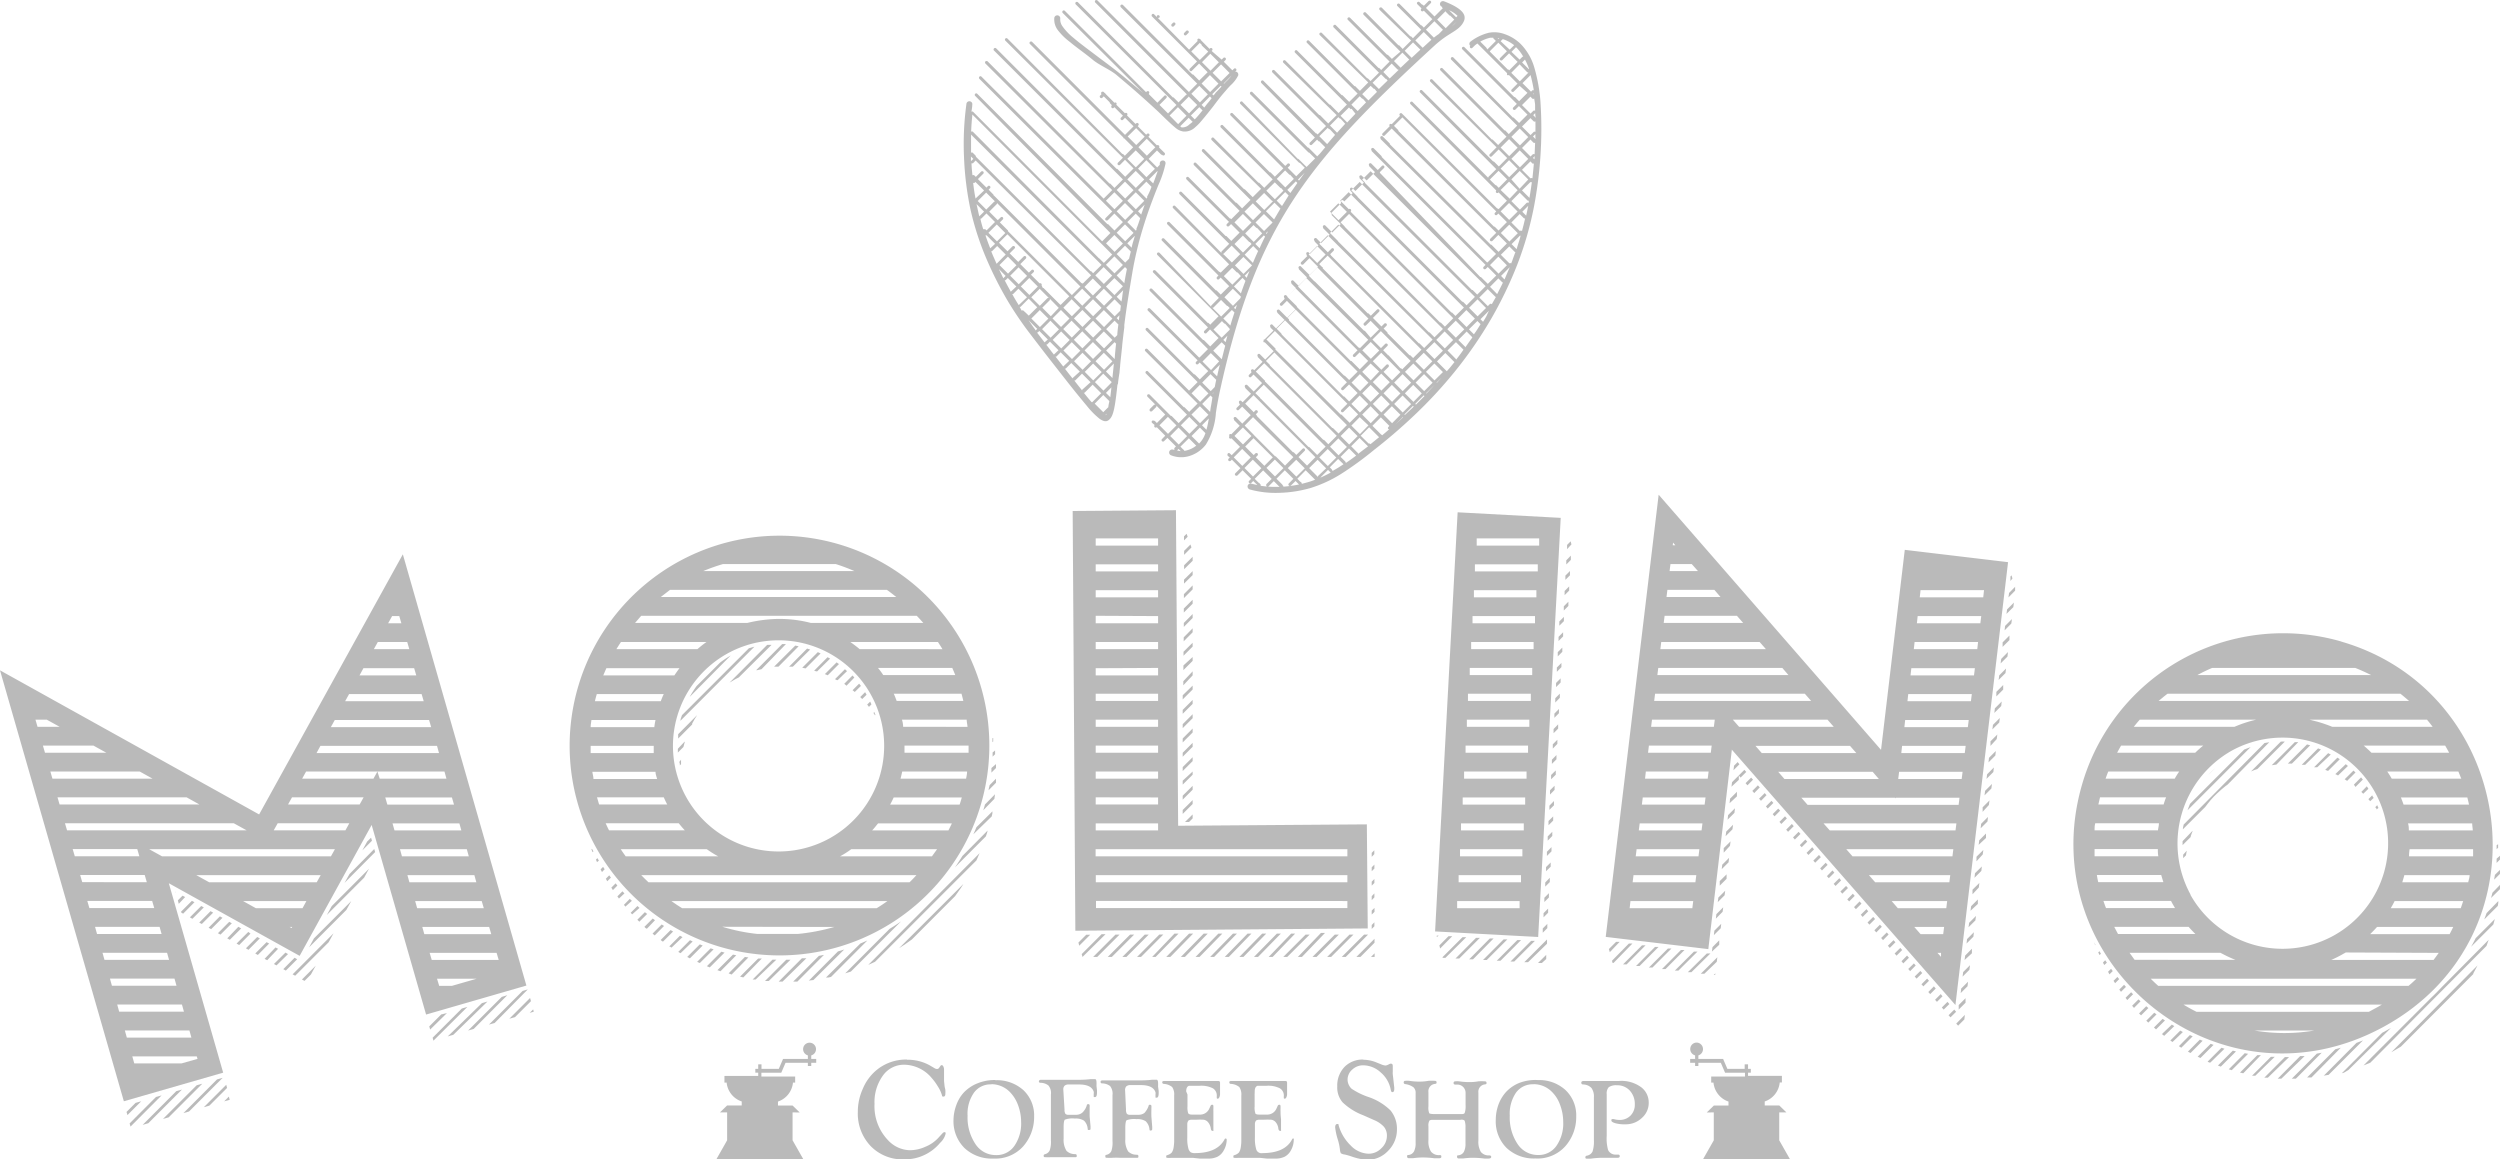 <svg xmlns="http://www.w3.org/2000/svg" viewBox="0 0 251.71 116.74"><defs><style>.hirtjh5{opacity:0.34;}.thj575m,.hkapdkg{fill:#363636;}.hkapdkg{fill-rule:evenodd;}</style></defs><title>El Molino</title><g id="Layer_2" data-name="Layer 2"><g id="Layer_1-2" data-name="Layer 1"><g class="hirtjh5"><path class="thj575m" d="M161.77,110.14v4.25a4.23,4.23,0,0,0,.14,1.4.82.82,0,0,0,.77.46l.25,0a.14.14,0,0,1,.15.16c0,.11-.07.16-.22.16h-.16l-.37,0-.87,0h-.21a8.88,8.88,0,0,0-1.09.09l-.35,0c-.12,0-.18,0-.19-.14a.16.16,0,0,1,.14-.16.79.79,0,0,0,.58-.41,3.24,3.24,0,0,0,.14-1.14v-4.32a1.47,1.47,0,0,0-.24-.94,1.17,1.17,0,0,0-.82-.36q-.21,0-.21-.18c0-.11.08-.17.24-.17l.26,0c.42,0,.89,0,1.43,0l.64,0,.63,0,.57,0a3.35,3.35,0,0,1,2.32.67A1.93,1.93,0,0,1,166,111a2,2,0,0,1-.69,1.56,2.33,2.33,0,0,1-1.67.64,3.44,3.44,0,0,1-1-.11c-.27-.08-.4-.17-.4-.27s0-.15.14-.15l.09,0a2.06,2.06,0,0,0,.59.09,1.51,1.51,0,0,0,1.11-.44,1.54,1.54,0,0,0,.43-1.12,2,2,0,0,0-.5-1.39,1.7,1.7,0,0,0-1.3-.54,1.31,1.31,0,0,0-.82.19.93.93,0,0,0-.21.71m-7.37-1a2.08,2.08,0,0,0-1.76.84,3.76,3.76,0,0,0-.63,2.32,4.79,4.79,0,0,0,.79,2.86,2.45,2.45,0,0,0,2.07,1.1,2.18,2.18,0,0,0,1.83-.91,3.94,3.94,0,0,0,.69-2.43,4.85,4.85,0,0,0-.32-1.72,3.43,3.43,0,0,0-.85-1.33A2.58,2.58,0,0,0,154.4,109.16Zm.4-.42a3.91,3.91,0,0,1,2.82,1,3.5,3.5,0,0,1,1.08,2.67,4.42,4.42,0,0,1-1.11,3,3.75,3.75,0,0,1-3,1.22,4,4,0,0,1-2.9-1.06,3.77,3.77,0,0,1-1.09-2.84,4.51,4.51,0,0,1,.27-1.52,3.9,3.9,0,0,1,.75-1.26,3.72,3.72,0,0,1,1.38-.94A4.62,4.62,0,0,1,154.8,108.74Zm-7.73,4H144.4c-.26,0-.43,0-.49.1a1,1,0,0,0-.09.55v1.4a1.94,1.94,0,0,0,.26,1.15,1,1,0,0,0,.84.35c.13,0,.2,0,.2.15s-.1.17-.3.17l-.4,0a8.76,8.76,0,0,0-1.21-.08,7.54,7.54,0,0,0-.93.07l-.43,0c-.12,0-.18-.06-.18-.19s.05-.12.14-.13a.72.72,0,0,0,.55-.35,1.78,1.78,0,0,0,.17-.87v-5a.74.74,0,0,0-.22-.6,1.84,1.84,0,0,0-.83-.32.16.16,0,0,1-.15-.16c0-.12.06-.17.18-.17a2.56,2.56,0,0,1,.37,0,6.54,6.54,0,0,0,1.06.08c.14,0,.44,0,.89-.08a5.67,5.67,0,0,1,.61,0c.14,0,.2.05.2.15s0,.14-.16.16a.74.74,0,0,0-.66.83v1.44a1.42,1.42,0,0,0,.08.67c0,.06.23.1.54.1h2.63c.22,0,.36,0,.41-.14a2.14,2.14,0,0,0,.08-.76v-1.21a.83.83,0,0,0-.79-.86l-.26,0c-.1,0-.16-.07-.16-.16s.06-.17.18-.17a2.32,2.32,0,0,1,.37,0,6.77,6.77,0,0,0,1.07.08c.15,0,.44,0,.89-.08a5.67,5.67,0,0,1,.61,0c.14,0,.2.05.2.15s0,.14-.16.16a.74.74,0,0,0-.66.83v4.82a2,2,0,0,0,.25,1.15,1,1,0,0,0,.83.35q.21,0,.21.15c0,.11-.1.17-.29.17l-.39,0a9.11,9.11,0,0,0-1.22-.08,7.54,7.54,0,0,0-.93.07l-.43,0c-.12,0-.18-.06-.18-.19s.05-.12.14-.13a.72.72,0,0,0,.55-.35,1.81,1.81,0,0,0,.16-.88v-1.54a2,2,0,0,0-.07-.67C147.44,112.76,147.3,112.73,147.07,112.73Zm-20.75-2.55v1.22a1.84,1.84,0,0,0,.07.66c0,.09.17.14.37.14h.89a1,1,0,0,0,.87-.61l.13-.28a.17.17,0,0,1,.16-.1q.12,0,.12.15s0,.11,0,.25a2.09,2.09,0,0,0,0,.24c0,.12,0,.4.05.84,0,.29,0,.54,0,.76v.28a.31.31,0,0,1,0,.11.19.19,0,0,1-.09,0c-.1,0-.15-.07-.18-.22a1.18,1.18,0,0,0-.33-.72.77.77,0,0,0-.36-.18,6.68,6.68,0,0,0-.79,0h-.38a.67.67,0,0,0-.37.07.52.52,0,0,0-.13.34c0,.18,0,.48,0,.88v.5a3.83,3.83,0,0,0,.12,1.14.54.54,0,0,0,.62.43c1.52,0,2.52-.46,3-1.38a.14.14,0,0,1,.06-.08.15.15,0,0,1,.11,0,.16.16,0,0,1,0,.12,2.18,2.18,0,0,1-.29,1.07,1.51,1.51,0,0,1-.62.63,2.11,2.11,0,0,1-1,.19c-.24,0-.51,0-.8,0l-.65-.07c-.24,0-.56,0-1,0s-.69,0-1.25,0a2.33,2.33,0,0,1-.33,0c-.09,0-.14,0-.14-.12s0-.12.12-.16a1,1,0,0,0,.44-.26,1.26,1.26,0,0,0,.18-.49,4.24,4.24,0,0,0,.06-.81v-4.44a1.33,1.33,0,0,0-.2-.85,1.46,1.46,0,0,0-.85-.32c-.11,0-.16-.07-.16-.16s.07-.13.19-.13h.44l.57,0,2.12,0c1.23,0,2,0,2.26,0h.08c.11,0,.16.06.16.18s0,.24,0,.46,0,.56,0,.7-.08.43-.22.44-.11-.08-.11-.25a.84.84,0,0,0-.41-.8,2.57,2.57,0,0,0-1.31-.25H127l-.38,0c-.19.06-.29.25-.29.57Zm-6.76,0v1.22a1.84,1.84,0,0,0,.07.66c.05.09.18.14.37.14h.9a1,1,0,0,0,.86-.61l.13-.28a.17.17,0,0,1,.16-.1q.12,0,.12.15s0,.11,0,.25a2.09,2.09,0,0,0,0,.24c0,.12,0,.4,0,.84,0,.29,0,.54,0,.76v.28a.27.27,0,0,1,0,.11.19.19,0,0,1-.09,0c-.09,0-.15-.07-.17-.22a1.25,1.25,0,0,0-.34-.72.77.77,0,0,0-.36-.18,6.68,6.68,0,0,0-.79,0h-.38a.67.67,0,0,0-.37.07.57.57,0,0,0-.13.34c0,.18,0,.48,0,.88v.5a3.83,3.83,0,0,0,.12,1.14.71.71,0,0,0,.22.34.76.76,0,0,0,.41.09c1.51,0,2.51-.46,3-1.38a.14.14,0,0,1,.06-.08.15.15,0,0,1,.11,0,.17.17,0,0,1,.05.12,2.19,2.19,0,0,1-.3,1.07,1.51,1.51,0,0,1-.62.63,2.11,2.11,0,0,1-1,.19c-.24,0-.51,0-.8,0l-.65-.07c-.24,0-.56,0-1,0s-.69,0-1.25,0a2.33,2.33,0,0,1-.33,0c-.09,0-.14,0-.14-.12s0-.12.12-.16a1,1,0,0,0,.44-.26,1.26,1.26,0,0,0,.18-.49,4.24,4.24,0,0,0,.06-.81v-4.44a1.33,1.33,0,0,0-.2-.85,1.46,1.46,0,0,0-.85-.32.15.15,0,0,1-.15-.16c0-.09.06-.13.18-.13h.44l.57,0,2.12,0c1.23,0,2,0,2.26,0h.08c.11,0,.17.06.17.18s0,.24,0,.46,0,.56,0,.7-.08.43-.22.44-.11-.08-.11-.25a.86.86,0,0,0-.4-.8,2.61,2.61,0,0,0-1.32-.25h-.69l-.38,0c-.19.06-.29.25-.29.57Zm-6.19,1.51a.78.78,0,0,0,.08.42.37.37,0,0,0,.32.11h.82a1,1,0,0,0,.63-.18,1.93,1.93,0,0,0,.42-.7c0-.09.08-.13.12-.13s.17,0,.17.14a1,1,0,0,1,0,.15.91.91,0,0,0,0,.17,7.63,7.63,0,0,0,0,.77l.08,1c0,.11,0,.19,0,.24s-.05.13-.15.13-.11,0-.13-.15a1.27,1.27,0,0,0-.38-.79,1.5,1.5,0,0,0-.92-.21,2.3,2.3,0,0,0-1,.11c-.08.07-.13.34-.13.81v1.11a2.07,2.07,0,0,0,.29,1.22,1.16,1.16,0,0,0,.85.33q.18,0,.18.15c0,.11,0,.16-.12.16l-.33,0c-.13,0-.4,0-.81,0h-.62a7.06,7.06,0,0,0-.72,0,3.93,3.93,0,0,1-.55,0c-.12,0-.18,0-.18-.14s0-.13.16-.17a.69.69,0,0,0,.45-.38,2.67,2.67,0,0,0,.11-1v-4.61a1.25,1.25,0,0,0-.24-.92,1.36,1.36,0,0,0-.82-.27.14.14,0,0,1-.14-.14c0-.11.06-.16.19-.16l.29,0c.22,0,.46,0,.71,0l1,0h1.47c.5,0,1,0,1.55-.07l.43,0c.09,0,.14.1.15.29s0,.37,0,.41l.06.43a1.86,1.86,0,0,1,0,.22c0,.31-.07.46-.21.46s-.11,0-.11-.16v-.18a.6.6,0,0,0,0-.2c-.16-.49-.65-.73-1.49-.73h-1a.63.63,0,0,0-.44.12.54.54,0,0,0-.13.42Zm-6.19,0a.78.78,0,0,0,.08.42.37.37,0,0,0,.32.11h.83A.94.94,0,0,0,109,112a1.68,1.68,0,0,0,.42-.7c0-.09.08-.13.13-.13s.16,0,.16.14a1,1,0,0,1,0,.15v.17c0,.22,0,.47,0,.77l.09,1c0,.11,0,.19,0,.24s0,.13-.15.13-.12,0-.14-.15a1.27,1.27,0,0,0-.37-.79,1.54,1.54,0,0,0-.92-.21,2.23,2.23,0,0,0-1,.11c-.09.07-.13.34-.13.81v1.11a2.07,2.07,0,0,0,.29,1.22,1.18,1.18,0,0,0,.85.33q.18,0,.18.15c0,.11,0,.16-.12.16l-.32,0-.81,0h-.62c-.28,0-.52,0-.73,0a4,4,0,0,1-.54,0c-.12,0-.19,0-.19-.14s.06-.13.16-.17a.69.69,0,0,0,.45-.38,2.61,2.61,0,0,0,.12-1v-4.61a1.2,1.2,0,0,0-.25-.92,1.32,1.32,0,0,0-.81-.27c-.1,0-.15-.06-.15-.14s.07-.16.19-.16l.29,0c.23,0,.46,0,.72,0l1,0h1.48c.5,0,1,0,1.54-.07l.43,0c.09,0,.14.1.15.29s0,.37,0,.41l.05.43c0,.09,0,.16,0,.22,0,.31-.07.46-.21.46s-.12,0-.12-.16v-.18a.6.6,0,0,0,0-.2c-.15-.49-.65-.73-1.48-.73h-1a.64.64,0,0,0-.45.12.54.54,0,0,0-.13.42Zm-7.37-2.53a2.06,2.06,0,0,0-1.75.84,3.7,3.7,0,0,0-.64,2.32,4.79,4.79,0,0,0,.8,2.86,2.44,2.44,0,0,0,2.06,1.1,2.18,2.18,0,0,0,1.84-.91,3.94,3.94,0,0,0,.69-2.43,4.85,4.85,0,0,0-.32-1.72,3.67,3.67,0,0,0-.85-1.33A2.62,2.62,0,0,0,99.81,109.16Zm.4-.42a4,4,0,0,1,2.83,1,3.5,3.5,0,0,1,1.08,2.67,4.47,4.47,0,0,1-1.11,3,3.78,3.78,0,0,1-3,1.22,4,4,0,0,1-2.9-1.06A3.8,3.8,0,0,1,96,112.8a4.53,4.53,0,0,1,.28-1.52,3.72,3.72,0,0,1,.74-1.26,3.89,3.89,0,0,1,1.38-.94A4.66,4.66,0,0,1,100.21,108.74Zm37.05-2.06a3.5,3.5,0,0,1,1.3.26l.47.19a1.41,1.41,0,0,0,.46.13.53.53,0,0,0,.2-.05l.27-.13a.27.27,0,0,1,.12,0c.09,0,.15.08.15.23l0,.58a2,2,0,0,0,0,.25l.08.7.07.65a.93.93,0,0,1,0,.14c0,.2-.06.31-.18.31s-.14-.09-.18-.27a3,3,0,0,0-1-1.71,2.64,2.64,0,0,0-1.75-.72,1.6,1.6,0,0,0-1.12.43,1.32,1.32,0,0,0-.47,1,1.26,1.26,0,0,0,.42.94,7.31,7.31,0,0,0,1.68.82,5.82,5.82,0,0,1,2.22,1.35,2.9,2.9,0,0,1,.65,1.92,3,3,0,0,1-.89,2.15,2.85,2.85,0,0,1-2.1.91,6,6,0,0,1-1.55-.33,6.23,6.23,0,0,0-.73-.21.84.84,0,0,1-.38-.13,1.08,1.08,0,0,1-.09-.36,5.32,5.32,0,0,0-.21-1,6.33,6.33,0,0,1-.27-1.24c0-.22.07-.34.22-.34s.12.06.14.17a4.58,4.58,0,0,0,1.21,2,2.59,2.59,0,0,0,1.79.82,1.76,1.76,0,0,0,1.28-.54,1.7,1.7,0,0,0,.57-1.25,1.39,1.39,0,0,0-.3-.92,2.8,2.8,0,0,0-1-.68l-1.08-.48a6.15,6.15,0,0,1-2.07-1.29,2.28,2.28,0,0,1-.55-1.61,2.71,2.71,0,0,1,.76-2A2.56,2.56,0,0,1,137.26,106.68Zm-45.94,0a4.54,4.54,0,0,1,2.3.57l.46.27a.51.51,0,0,0,.26.09.25.25,0,0,0,.21-.11l.15-.22s.06-.06.13-.06.22.15.22.46v1.16l.06.54.07.32a2.19,2.19,0,0,1,0,.42c0,.18-.06.27-.2.27s-.12-.06-.15-.17a3.29,3.29,0,0,0-.39-.83,5.45,5.45,0,0,0-.64-.88,3.67,3.67,0,0,0-2.74-1.33,2.6,2.6,0,0,0-2.17,1.1,4.55,4.55,0,0,0-.84,2.85,4.93,4.93,0,0,0,1.37,3.66,3.09,3.09,0,0,0,2.23,1,3.84,3.84,0,0,0,1.52-.35,3.62,3.62,0,0,0,1.26-.85l.46-.5a.32.32,0,0,1,.19-.12c.09,0,.13,0,.13.16a1.87,1.87,0,0,1-.56.92,4.61,4.61,0,0,1-3.61,1.66,4.47,4.47,0,0,1-3.37-1.33,4.74,4.74,0,0,1-1.3-3.47,5.54,5.54,0,0,1,.49-2.28,4.86,4.86,0,0,1,1.3-1.83A4.67,4.67,0,0,1,91.32,106.68Z"/><path class="hkapdkg" d="M79.8,112v2.81l1.09,1.92H72.12l1.09-1.92V112h-.72l.72-.7h1.47v-.4A2.23,2.23,0,0,1,73.16,109h-.22v-.67h3.4V108h-.29v-.38h.29v-.46h.33v.46h1.74l.43-1h2.5v-.36a.65.65,0,1,1,.34,0v.36h.5v.39h-.5v.32h-.34v-.32H79.09l-.43,1h-2v.38h3.4V109h-.22a2.24,2.24,0,0,1-1.51,1.91v.4H79.8l.72.7Z"/><path class="hkapdkg" d="M172.55,112v2.81l-1.09,1.92h8.77l-1.09-1.92V112h.72l-.72-.7h-1.46v-.4a2.24,2.24,0,0,0,1.51-1.91h.22v-.67H176V108h.28v-.38H176v-.46h-.34v.46h-1.74l-.43-1H171v-.36a.66.66,0,0,0-.16-1.29.65.65,0,0,0-.66.66.66.66,0,0,0,.49.63v.36h-.5v.39h.5v.32H171v-.32h2.26l.43,1h2v.38h-3.4V109h.23a2.24,2.24,0,0,0,1.51,1.91v.4h-1.47l-.72.7Z"/><path class="thj575m" d="M43.31,103.66l-.09-.32,1.2-1.2L45,102Zm.33,1.12h0l-.08-.3,2.94-2.94.56-.16Zm2-.59-.56.16L48.52,101l.56-.16Zm2.05-.59-.56.16,3.39-3.39.56-.17ZM49.8,103l-.57.16,3.39-3.39.52-.15v0Zm2.05-.59-.57.16,2.09-2.09.09.32Zm1.89-.55-.41.12.35-.35Zm5.92-16.06-.11-.28.05-.06.15.26Zm.45,1L60,86.55l.15-.15.15.25Zm.5,1-.14-.27.25-.25.16.24Zm.53.93L61,88.47l.34-.34.17.23Zm.57.89-.16-.25.43-.43.18.22Zm.61.85v0l-.16-.22.51-.51.2.21Zm.65.81,0,0-.15-.18.59-.6.21.2Zm.68.78,0,0-.15-.16.68-.68.21.19Zm.72.74-.06-.06-.14-.14.76-.76.23.18Zm.76.71L65,93.44l-.12-.12.84-.84.23.17Zm.79.67-.11-.09L65.7,94l.92-.92.24.15Zm.83.63-.14-.09-.09-.08,1-1,.25.15Zm.86.6-.17-.11-.07,0,1.09-1.09.26.14Zm.91.56-.23-.13,0,0,1.18-1.18.27.13Zm.94.52-.27-.14,1.27-1.27.29.12Zm1,.47-.27-.12,1.36-1.36.3.1Zm1,.44-.29-.12,1.46-1.46.32.09Zm1.08.39-.31-.11,1.57-1.57.33.07Zm1.12.33L73.36,98,75,96.35l.35.05Zm1.18.29-.33-.08,1.82-1.82.37,0Zm1.24.21H76l-.22,0,2-2h.39Zm1.32.15-.38,0,2.14-2.14.43,0Zm1.39.06h-.39l2.34-2.35.45,0Zm1.49,0h-.42l2.59-2.59.51-.1Zm1.62-.16-.46.06,2.93-2.94L85,95.6Zm1.77-.31-.27.06-.24,0L86.62,95l.71-.31Zm2-.54-.22.07L85.1,98l4.47-4.48c.39-.24.77-.48,1.15-.75ZM97,89l-.25.4-.59.83,0,0-4.35,4.36-.72.51-.57.37Zm1.63-3.1-.32.73L88.1,96.84l-.68.31,0,0Zm.81-2.28-.07.27-.11.32-3.11,3.12c.26-.38.51-.76.75-1.15Zm.48-1.93,0,.2-.07.31L98,84c.11-.23.21-.47.31-.71Zm.26-1.72-.06.46L99,81.58c.06-.19.12-.38.17-.58Zm.1-1.57v.41l-.74.75c0-.17.07-.34.1-.51Zm0-1.47v.4l-.46.46c0-.15,0-.3,0-.46Zm-.09-1.37,0,.38-.25.24c0-.14,0-.28,0-.42ZM100,74.3l0,.19,0,.16-.08.07c0-.13,0-.26,0-.39Zm38.11,10.52v-.24l0,.19Zm0,1.45v-.4l.26-.26V86Zm0,1.45v-.4l.27-.27v.4Zm0,1.45v-.4l.27-.27v.4Zm0,1.46v-.4l.27-.28v.4Zm0,1.45v-.4l.28-.27v.4Zm0,1.45v-.4l.27-.27v.4Zm-29.45,1.69-.08-.32.79-.79h.4Zm.33,1.13h0l-.08-.29,2-2h.4Zm1.48,0h-.41l2.25-2.25h.41Zm1.47,0h-.41l2.25-2.25h.41Zm1.47,0h-.41l2.26-2.25h.4Zm1.47,0h-.4l2.25-2.26h.4Zm1.47,0H116L118.25,94h.41Zm1.48,0h-.41L119.72,94h.41Zm1.47,0h-.41L121.19,94h.41Zm1.47,0h-.4L122.67,94h.4Zm1.47,0h-.4L124.14,94h.4Zm1.48,0h-.41L125.61,94H126Zm1.47,0h-.41L127.08,94h.41Zm1.47,0h-.41L128.56,94h.4Zm1.47,0h-.4L130,94h.4Zm1.47,0h-.4l2.25-2.25h.41Zm1.48,0h-.41L133,93.93h.41Zm1.47,0h-.41l2.25-2.25h.41Zm1.47,0h-.4l2.25-2.25h.4Zm1.47,0h-.4l2.25-2.25h.4Zm1.48,0h-.41l1.83-1.83v.4Zm1.43,0h-.37l.37-.37ZM120.08,82v.4l-.36.36h-.41Zm0-1.44v.39l-1,1v-.4Zm0-1.44v.39l-1,1v-.4Zm0-1.44V78l-1,1v-.4Zm0-1.44v.39l-1,1v-.4Zm0-1.45v.4l-1,1v-.4Zm0-1.44v.4l-1,1v-.4Zm0-1.44v.4l-1,1v-.4Zm0-1.44v.4l-1,1v-.4Zm0-1.44v.39l-1,1V70Zm0-1.44V68l-.94,1v-.41Zm0-1.44v.39l-.93.93V67Zm0-1.44v.39l-.92.92v-.4Zm0-1.45v.4l-.9.91v-.4Zm0-1.44v.4l-.89.9v-.4Zm0-1.44v.4l-.89.89v-.4Zm0-1.44v.4l-.88.88v-.4Zm0-1.44v.4l-.87.86v-.4Zm0-1.44v.4l-.86.85v-.4Zm-.22-1.24.1.3-.74.74v-.4Zm-.39-1.08.11.3-.37.37V54Zm38.39,0,0-.29,0,.22Zm-.08,1.55,0-.43.36-.36.08.31h0Zm-.08,1.54,0-.42.46-.47,0,.43Zm-.09,1.55,0-.43.46-.46,0,.43Zm-.08,1.54,0-.42.46-.46,0,.42Zm-.08,1.55,0-.43.46-.46,0,.43ZM157,63l0-.43.46-.46,0,.43Zm-.08,1.54,0-.42.46-.46,0,.42Zm-.08,1.55,0-.43.46-.46,0,.43Zm-.09,1.55,0-.43.46-.46,0,.42Zm-.08,1.54,0-.42.46-.46,0,.42Zm-.08,1.55,0-.43.46-.46,0,.42Zm-.09,1.54,0-.42.46-.47,0,.43Zm-.08,1.55,0-.42.46-.47,0,.43Zm-.08,1.55,0-.43.46-.46,0,.42Zm-.09,1.54,0-.42.46-.47,0,.43Zm-.08,1.55,0-.43.47-.46,0,.43ZM156.06,80l0-.43.46-.46,0,.42ZM156,81.54l0-.42.46-.47,0,.43Zm-.09,1.55,0-.43.47-.46,0,.42Zm-.08,1.55,0-.43.46-.46,0,.42Zm-.08,1.54,0-.42.46-.47,0,.43Zm-.09,1.54,0-.42.47-.46,0,.42Zm-.08,1.55,0-.42.46-.47,0,.43Zm-.09,1.55,0-.43.46-.46,0,.43Zm-.08,1.54,0-.42.46-.46,0,.42Zm-.08,1.55,0-.43.46-.46,0,.43Zm-10.67.44,0-.15h.19ZM145,95.5l-.08-.31.92-.93.38,0Zm.53.94-.28,0,0-.08,2-2,.38,0Zm1.39.07-.38,0,2.07-2.08.39,0Zm1.39.08-.39,0L150,94.49l.38,0Zm1.38.07-.38,0,2.08-2.08.38,0Zm1.39.07h-.38l2.07-2.08h.38Zm1.38.08-.38,0,2.08-2.08.38,0Zm1.39.07-.38,0,2.29-2.29,0,.43Zm1.39.08-.39,0,.83-.82,0,.42Zm42.59,5.22-.05.46-.63.63-.19-.21Zm4.59-43.68,0-.46.11-.11.09.31Zm-.2,1.65.06-.45.61-.62,0,.17,0,.22Zm-.2,1.66.06-.45.69-.69-.06.46Zm-.19,1.66.05-.45.69-.69-.06.45Zm-.2,1.66,0-.45.69-.69,0,.46Zm-.2,1.67.06-.46.68-.69-.05.46Zm-.2,1.66.06-.46.69-.69-.06.46ZM201,70.12l0-.46.69-.69,0,.46Zm-.2,1.66.05-.46.69-.69-.05.46Zm-.2,1.66.06-.46.69-.69-.06.46Zm-.19,1.66,0-.46.69-.69-.06.46Zm-.2,1.66.05-.46.69-.69-.05.46Zm-.2,1.66.06-.46.68-.69-.05.46Zm-.2,1.66.06-.46.69-.69-.06.46Zm-.19,1.66,0-.46.69-.69-.06.46Zm-.2,1.66.05-.46.69-.69-.05.46Zm-.2,1.66.06-.46.68-.68,0,.45ZM199,86.72l0-.46.69-.68-.06.45Zm-.2,1.66.05-.46.69-.68-.05.45Zm-.2,1.66,0-.46.69-.68-.05.45Zm-.2,1.66.06-.46.68-.68,0,.45Zm-.2,1.66.06-.45.69-.69-.06.45ZM198,95l.05-.45.69-.69-.05.45Zm-.2,1.66.06-.45.68-.69,0,.46Zm-.2,1.67.06-.46.69-.69-.06.46Zm-.19,1.66.05-.46.69-.69-.05.46Zm-.2,1.66,0-.46.69-.69,0,.46Zm-.45,0,.19.22-.57.56-.19-.21Zm-.68-.78.19.22-.57.56-.19-.21Zm-.68-.78.18.22-.56.56-.19-.21Zm-.69-.78.19.22-.56.56-.19-.21Zm-.68-.78.19.22-.57.56-.19-.21Zm-.68-.77.19.21-.57.56-.19-.21ZM192.7,97l.18.21-.56.57-.19-.22Zm-.69-.79.19.22-.57.57-.18-.22Zm-.68-.77.19.21-.57.57-.19-.22Zm-.68-.78.19.21-.57.57-.19-.22Zm-.68-.78.18.21-.56.57-.19-.22Zm-.69-.78.19.21-.56.57-.19-.22Zm-.68-.78.19.21-.57.57-.19-.22Zm-.68-.78.18.21-.56.57-.19-.22Zm-.69-.78.19.22-.56.56-.19-.21Zm-.68-.78.19.22-.56.56-.19-.21Zm-.68-.78.19.21-.57.57-.19-.22Zm-.68-.78.18.22-.56.56-.19-.21Zm-.69-.78.19.22-.56.56-.19-.21Zm-.68-.78.19.22-.57.56-.18-.21Zm-.68-.78.19.22-.57.56-.19-.21Zm-.68-.78.18.22-.56.56-.19-.21Zm-.69-.77.19.21-.56.56-.19-.21Zm-.68-.78.19.21-.57.57-.18-.22Zm-.68-.79.19.22-.57.57-.19-.22Zm-.69-.77.19.21-.56.56-.19-.21Zm-.68-.78.19.21-.56.57-.19-.22Zm-.68-.78.19.21-.57.57-.18-.22Zm-.68-.78.18.21-.56.57-.19-.22Zm-.69-.78.19.21-.56.57-.19-.22Zm-.68-.78.19.21-.56.57-.19-.22Zm-1.78-.74.06-.46.36-.36.18.22Zm-.2,1.66.06-.46,1.24-1.24.19.21-.57.57-.18-.2,0,.43Zm-.19,1.66.05-.46.69-.69,0,.46Zm-.2,1.66.05-.46.69-.69-.05.46Zm-.2,1.66.06-.46.69-.69-.06.46Zm-.19,1.66,0-.46.69-.68-.06.45Zm-.2,1.66.05-.45.69-.69-.05.45Zm-.2,1.66,0-.46.69-.68,0,.45Zm-.2,1.66.06-.46.69-.69-.06.46Zm-.19,1.66.05-.45.69-.69-.06.45Zm-.2,1.66.05-.45.69-.69-.05.45Zm-.2,1.66.06-.45.68-.69,0,.45Zm-10.28.06-.09-.32.72-.72.36,0Zm.38,1.08-.1,0-.06-.22L164,95l.36,0Zm1.31.15-.36,0,1.91-1.92.36,0Zm1.31.16-.36,0,1.91-1.92.36,0Zm1.3.15-.36,0,1.91-1.91.36,0Zm1.31.16-.36,0,1.91-1.92.36,0Zm1.3.15-.36,0,1.92-1.91.36,0Zm1.31.16-.36,0L171.85,96l.36,0Zm1.3.16-.36,0,1.67-1.66-.06.46Zm1.09.12h-.14l.16-.16Zm38.26-3-.11-.29v0c.05.09.1.18.14.27Zm.44,1-.13-.27.12-.12.15.25Zm.48,1-.12-.21,0-.06.21-.21.17.24Zm.52.94-.14-.26.3-.3c.06.07.11.15.17.23Zm.57.89-.16-.24.39-.39.18.22Zm.59.87-.17-.23.48-.48.19.21Zm.63.83-.17-.23.56-.56c.07.07.13.14.2.2Zm.68.79-.19-.22.64-.64.21.19Zm.71.75-.2-.2.72-.72.22.18Zm.73.73-.08-.08-.12-.12.8-.8.23.17Zm.78.68-.21-.19.87-.87.24.16Zm.82.65-.23-.18,1-.95.25.15Zm.84.62-.22-.15,0,0,1-1,.26.15Zm.88.58-.24-.16,1.11-1.12.28.13Zm.93.53-.26-.14,1.2-1.21.28.12Zm1,.5-.28-.13,1.31-1.3.29.11Zm1,.46-.1,0-.18-.09,1.4-1.4.3.1Zm1.05.41-.29-.11,1.5-1.5.32.08Zm1.1.36-.3-.09,1.61-1.62.34.06Zm1.16.31-.33-.07,1.75-1.76.36,0Zm1.21.25-.33,0h0l1.9-1.91.39,0Zm1.27.19h-.09l-.27,0,2.07-2.07h.42Zm1.36.1-.37,0,2.26-2.27.45,0Zm1.46,0h-.41l2.52-2.52.49-.09Zm1.57-.12-.44,0,2.84-2.84.55-.15Zm1.72-.26-.48.08,3.29-3.3.66-.25Zm2-.49L236,108l-.22.06,4.06-4.07.42-.23.47-.26Zm13-10.53-.43.81,0,.06-7.29,7.31-.85.5-.12.07Zm1.12-2.58-.22.62L238.65,107l-.68.27,6.82-6.82c.37-.35.72-.71,1.07-1.08Zm.62-2.09-.15.55-2.24,2.24c.16-.28.32-.57.46-.86Zm.35-1.81,0,.19-.05.3-1.36,1.36c.07-.21.15-.42.23-.64Zm.17-1.63,0,.34v.09l-.9.89c.05-.17.09-.35.14-.53Zm0-1.51v.4l-.58.58c0-.16.05-.32.07-.48Zm0-1.42,0,.29v.09l-.34.34,0-.43ZM251.52,85l0,.12,0,.23-.15.15v-.4ZM69.44,70.17a10.72,10.72,0,0,1,.7-1.1l2.34-2.34A9.53,9.53,0,0,1,73.57,66Zm-.93,2.4c0-.19.1-.37.15-.56l6.74-6.74.56-.16Zm.06,3.92,0,.25v.2l-.12.12c0-.12,0-.23-.06-.34Zm.37-1.83,0,.07-.13.48-.56.56c0-.13,0-.25,0-.38ZM70.19,72l-.24.38-.26.47,0,.09-1.41,1.42c0-.15,0-.3,0-.44Zm4.19-3.79-.32.16-.61.36,3.79-3.8.44,0Zm2.29-.83-.45.1-.09,0,2.62-2.63.38,0Zm1.71-.26-.44,0L80.07,65l.34.07Zm1.45,0-.38,0,1.81-1.82.31.1Zm1.28.18-.34-.07,1.57-1.57.28.13Zm1.17.29-.11,0-.2-.06,1.35-1.36.26.14Zm1.06.4-.29-.12,1.18-1.18.24.17Zm1,.49-.08,0-.19-.1,1-1,.21.19Zm.89.56L85,68.85l.83-.84.19.21Zm.83.63-.22-.18.66-.66.18.23Zm.75.71-.14-.14-.06-.06.49-.49.15.26Zm.68.79-.18-.23.3-.3a2.39,2.39,0,0,1,.13.28Zm.61.85-.16-.24.1-.1c0,.1.07.2.1.3Zm134.24,6c.22-.24.45-.46.69-.68Zm-2.09,3.56c.08-.22.16-.44.25-.65l5.45-5.46.66-.26Zm-.25,5.7v.13l0-.11Zm.17-1.63-.08.47h0l-.28.28c0-.12,0-.24,0-.35Zm.58-2,0,.05-.18.48,0,.09-.82.82v-.4ZM224.28,79l-.21.15-.41.34-.39.35-.38.37-.35.39-.32.4-.19.25-2.25,2.25c0-.16.05-.32.08-.48L228,74.81l.48-.08Zm3-1.57-.29.1-.35.14,3-3a2.67,2.67,0,0,1,.4,0Zm1.92-.45-.48.07,2.33-2.33.35,0Zm1.56-.1h-.41l1.93-1.93.32.09Zm1.34.12-.35,0,1.64-1.65.29.11Zm1.21.25-.11,0-.21,0,1.42-1.42.26.14Zm1.09.37-.29-.11,1.23-1.23.24.16Zm1,.46-.1-.06-.17-.08,1.05-1,.22.18Zm.92.54-.25-.16.89-.88.2.2Zm.84.61L237,79l.72-.73.18.22Zm.78.69-.19-.19h0l.55-.56a2.13,2.13,0,0,1,.16.25Zm.7.75-.18-.21.39-.39c0,.09.09.17.14.27Zm.64.83,0-.07-.13-.16.21-.21c0,.1.08.19.11.29ZM17.7,89.8l-.05,0,0,.06Zm.94.52-.26-.14-.47.47L18,91Zm18.81-5.67-.09-.31-.39.39-.49.89Zm.32,1.14-.09-.31L35.19,88l-.5.89Zm-1.11,2.58.49-.9L33.4,91.23l-.49.89Zm-1.79,3.25.5-.9-3.76,3.76-.49.9Zm-4.47,7,.26.14.64-.64.49-.89Zm-.94-.52.26.14,3.37-3.37.49-.9Zm-.94-.52.26.14,1.14-1.14-.26-.15Zm-.94-.52.26.14L29,96.06l-.26-.15Zm-.94-.52.26.14L28,95.53l-.26-.14ZM25.7,96l.26.15L27.1,95l-.26-.14Zm-.94-.52.26.15,1.14-1.15-.26-.14ZM23.82,95l.26.15L25.22,94,25,93.83Zm-.94-.52.26.14,1.14-1.14L24,93.31Zm-.94-.52.26.14,1.14-1.14-.26-.15ZM21,93.41l.26.14,1.14-1.14-.26-.15Zm-.94-.52.26.14,1.14-1.14-.26-.15Zm-.94-.53.25.15,1.15-1.15-.26-.14Zm-.86-.47.18.1,1.14-1.15-.26-.14-1.09,1.09Zm4.31,19,.56-.16,0,0-.09-.32Zm-2.05.59.56-.16,1.78-1.78-.08-.32Zm-2.05.59.56-.16,3.39-3.39-.57.16Zm-2.06.59.57-.16,3.39-3.39-.57.16Zm-2.05.6.57-.17,3.39-3.39-.57.16Zm-1.31-.15.09.32,3.13-3.14-.57.16Zm-.31-1.16.09.32,1.39-1.39-.57.16Z"/><path class="hkapdkg" d="M214.84,73.18q.28-.36.6-.72h11.72a12.75,12.75,0,0,0-2.19.72Zm-1.68,2.61c.13-.24.26-.48.4-.72h8.27q-.42.34-.81.72ZM212,78.4q.12-.36.27-.72h7.14q-.24.34-.45.72ZM211.27,81c.06-.24.11-.48.17-.72h6.65a7.61,7.61,0,0,0-.25.72Zm-.38,2.6c0-.24,0-.48.07-.71h6.41c0,.23-.07.47-.1.71Zm0,2.61c0-.24,0-.48,0-.72h6.37c0,.24,0,.48.05.72Zm.37,2.61c-.06-.24-.1-.48-.14-.72h6.48c.07.24.14.48.22.72Zm.78,2.61c-.09-.24-.18-.48-.26-.72h6.81c.06.12.12.24.19.36l.21.36Zm1.21,2.61-.38-.72h7.49c.22.25.45.49.68.72Zm1.67,2.6-.51-.71h9.15a14.75,14.75,0,0,0,1.5.71ZM233,103.76a18.06,18.06,0,0,1-6,0Zm6.81-2.61c-.23.14-.46.27-.71.4l-.59.32H221.15c-.44-.22-.88-.46-1.3-.72Zm3.49-2.61c-.26.25-.52.49-.8.72H217.3c-.26-.23-.51-.47-.76-.72Zm2.24-2.6c-.17.24-.34.48-.52.71H234.72A12.1,12.1,0,0,0,236,96l.18-.1ZM247,93.33q-.17.36-.36.72h-8q.36-.35.69-.72Zm1-2.61q-.11.36-.24.72h-7.05c.14-.24.27-.47.39-.72Zm.65-2.61c0,.24-.09.48-.14.72h-6.64l.13-.43.08-.29ZM249,85.5c0,.24,0,.48,0,.72h-6.45q0-.36.06-.72Zm-.09-2.6c0,.23.05.47.06.71h-6.44c0-.24,0-.48-.09-.71Zm-.49-2.61c.06.24.12.48.17.72H242q-.12-.36-.27-.72Zm-.9-2.61.29.72h-7q-.21-.37-.45-.72Zm-1.33-2.61c.11.2.23.4.34.61l.06.11h-7.82q-.37-.37-.78-.72Zm-1.83-2.61q.3.36.57.72H234.83a15.22,15.22,0,0,0-1.44-.5l-.85-.22Zm-2.67-2.61c.3.24.58.48.86.72H217.34c.29-.24.58-.48.89-.72Zm-4.55-2.6c.55.22,1.08.46,1.6.72h-17.5a15.65,15.65,0,0,1,1.49-.72ZM170.48,90.72l-.09.72h-6.31l.08-.72Zm.31-2.61-.09.72h-6.32l.09-.72Zm.31-2.61-.09.72h-6.32l.09-.72Zm.31-2.6-.09.71H165l.09-.71Zm.31-2.61-.09.72h-6.32l.09-.72Zm.31-2.61-.09.72h-6.31l.08-.72Zm.31-2.61-.09.72h-6.32l.09-.72Zm.31-2.61-.09.72h-6.32l.09-.72Zm22.78,23.48,0,.33v.07l-.36-.4Zm.31-2.61-.09.72h-2.28l-.63-.72Zm.31-2.61-.09.72h-4.88l-.62-.72Zm.31-2.61-.09.72H188.8l-.63-.72Zm.31-2.61-.09.72H186.52l-.63-.72Zm.31-2.6-.09.71H184.23l-.63-.71Zm-3.69-22.76.08-.72h6.39l-.08.72ZM193,62.75l.08-.72h6.4l-.09.72Zm-.31,2.61.08-.72h6.39l-.08.72ZM192.36,68l.08-.72h6.4l-.09.72Zm-.31,2.6.08-.72h6.4l-.09.72Zm-.31,2.61.08-.72h6.4l-.09.72Zm-.31,2.61.08-.72h6.4l-.09.72Zm-.31,2.61.09-.72h6.39l-.09.72Zm-.3,1.89.07.07v-.07h6.4l-.09.72H182l-.63-.72Zm-2.27-2.61.62.72h-9.51l-.62-.72Zm-2.28-2.61.63.72h-9.52l-.63-.72ZM184,72.46l.63.72H175.1l-.63-.72Zm-2.28-2.61.63.72H166.55l.09-.72Zm-2.27-2.6.62.72h-13.2l.09-.72Zm-2.28-2.61.63.72H167.17l.09-.72ZM174.88,62l.63.72h-8l.09-.72Zm-2.27-2.61.62.72h-5.44l.09-.72Zm-2.28-2.6.63.71H168.1l.09-.71Zm-1.88-2.16.23.27h-.26ZM153,90.72l0,.72h-6.29l0-.72Zm.14-2.61,0,.72h-6.28l0-.72Zm.14-2.61,0,.72H147l0-.72Zm.14-2.6,0,.71H147.1l0-.71Zm.14-2.61,0,.72h-6.29l0-.72Zm.14-2.61,0,.72h-6.29l0-.72Zm.15-2.61,0,.72h-6.29l0-.72Zm.13-2.61,0,.72h-6.29l0-.72Zm.15-2.61,0,.72H147.8l0-.72Zm.14-2.6,0,.72h-6.29l0-.72Zm.14-2.61,0,.72h-6.29l0-.72Zm.14-2.61,0,.72h-6.29l0-.72Zm.14-2.61,0,.72h-6.29l0-.72Zm.14-2.6,0,.71H148.5l0-.71Zm.14-2.61,0,.72h-6.29l0-.72ZM135.66,90.72v.71H110.35v-.72Zm0-2.61v.72H110.33v-.72Zm0-2.61v.72H110.31V85.5Zm-19.06-2.6v.71h-6.28V82.9Zm0-2.61V81h-6.28v-.72Zm0-2.61v.72h-6.28v-.72Zm0-2.61v.72h-6.28v-.72Zm0-2.61v.72h-6.28v-.72Zm0-2.61v.72h-6.28v-.72Zm0-2.6V68h-6.28v-.72Zm0-2.61v.72h-6.28v-.72Zm0-2.61v.72h-6.28V62Zm0-2.61v.72h-6.28v-.72Zm0-2.6v.71h-6.28v-.71Zm0-2.61v.72h-6.28v-.72ZM62.06,65.36c.15-.24.3-.48.46-.72h8.61a10.26,10.26,0,0,0-.91.72ZM60.74,68l.31-.72h7.36q-.27.36-.51.72Zm-.84,2.6c.05-.24.12-.48.19-.72h6.74q-.17.36-.3.72Zm-.43,2.61c0-.24.05-.48.08-.72H66q-.08.36-.12.72Zm0,2.61c0-.24,0-.48,0-.72h6.35q0,.36,0,.72Zm.28,2.61c0-.24-.08-.48-.11-.72H66c0,.24.1.48.16.72ZM60.32,81l-.21-.72h6.72c.11.24.22.48.35.72Zm1,2.6c-.12-.23-.23-.47-.34-.71h7.36c.19.24.39.48.61.71ZM63,86.22c-.17-.23-.34-.47-.5-.72h8.66a10.93,10.93,0,0,0,1.15.72Zm21,7.11a20,20,0,0,1-3.64.7l-.13,0h-4a18.58,18.58,0,0,1-3.5-.72Zm5.35-2.61q-.52.38-1.08.72H68.68q-.56-.34-1.08-.72Zm2.92-2.61q-.34.38-.69.72H65.29c-.25-.24-.49-.47-.73-.72Zm2.08-2.61-.52.72H84.58a9.77,9.77,0,0,0,1.13-.72Zm1.49-2.6c-.11.24-.23.48-.35.71H87.81c.14-.15.28-.31.41-.48l.19-.23Zm1-2.61c-.07.24-.14.48-.22.72h-7q.2-.36.36-.72Zm.53-2.61c0,.24-.06.48-.1.72H90.67c.06-.24.12-.48.17-.72Zm.15-2.61v.72H91.07c0-.24,0-.48,0-.72Zm-.19-2.61c0,.22.06.45.08.67v.05H90.93q0-.36-.12-.72Zm-.52-2.61c.06.24.13.48.18.72H90.28c-.09-.24-.18-.48-.29-.72Zm-.93-2.6c.1.24.21.48.3.72H88.93a7.4,7.4,0,0,0-.53-.72Zm-1.44-2.61c.15.24.31.48.45.72H86.55l-.15-.13c-.26-.21-.52-.4-.78-.59ZM92.3,62q.35.36.66.72H81.64a12.5,12.5,0,0,0-4.51-.33,14.05,14.05,0,0,0-1.89.33H63.94l.62-.72Zm-3-2.61c.32.23.63.47.94.72H66.53l.93-.72Zm-5.16-2.6a18.74,18.74,0,0,1,1.89.71H70.8a18.94,18.94,0,0,1,2-.71ZM29.42,93.33l-.06.11-.19-.11Zm1.43-2.61-.39.72h-4.7l-1.29-.72Zm1.44-2.61-.4.72H21.06l-1.3-.72Zm1.43-2.61-.4.72h-17l-1.3-.72ZM48,98.54l-2.5.72H44.22L44,98.54Zm2-2.6.21.71H43.47l-.21-.71Zm-.75-2.61.21.72H42.72l-.2-.72Zm-.75-2.61.21.72H42l-.2-.72Zm-.74-2.61.2.72H41.22l-.2-.72ZM47,85.5l.2.72H40.47l-.2-.72Zm-.75-2.6.2.71H39.72l-.2-.71Zm-.75-2.61.21.72H39l-.21-.72Zm-.75-2.61.2.72H38.23L38,77.68ZM39.08,62.75l.4-.72h.72l.21.72Zm-1.44,2.61.4-.72H41l.21.72ZM36.2,68l.39-.72H41.7l.21.72Zm-1.45,2.6.4-.72h7.3l.21.72Zm-1.44,2.61.4-.72H43.2l.21.72Zm-1.44,2.61.39-.72H44l.2.72ZM30.42,78.4l.4-.72H38l-.4.72ZM29,81l.4-.72h7.21l-.4.72Zm-1.44,2.6.4-.71h7.21l-.39.71ZM3.78,73.18l-.21-.72H4.71l1.3.72Zm.75,2.61-.21-.72H9.41l1.3.72Zm.75,2.61-.21-.72h9l1.29.72ZM6,81l-.21-.72h13l1.29.72Zm.75,2.6-.21-.71h17l1.29.71Zm13.06,22.76.08.25-1.62.46H13.52l-.2-.71Zm-.74-2.61.2.72H12.77l-.2-.72Zm-.75-2.61.2.72H12l-.2-.72Zm-.75-2.61.2.72H11.27l-.2-.72Zm-.75-2.6.2.71H10.52l-.2-.71Zm-.75-2.61.2.72H9.77l-.2-.72Zm-.75-2.61.21.72H9l-.21-.72Zm-.75-2.61.21.72H8.28l-.21-.72Zm-.75-2.61.21.72H7.53l-.21-.72Zm206.71,4.58a10.63,10.63,0,1,0,4.17-14.49A10.73,10.73,0,0,0,220.56,90.08ZM71.7,83.36a10.63,10.63,0,1,0-1.53-15A10.62,10.62,0,0,0,71.7,83.36Zm164-18.77c17.69,5.1,21.15,29.54,4.35,38.76s-35.53-6.57-30.44-24.29A21.06,21.06,0,0,1,235.73,64.59ZM189.39,75.5l2.39-20.14,10.4,1.24-5.3,44.59L174.37,75.48,172,95.56l-10.33-1.23L167,49.81ZM146.76,51.58l10.38.56-2.27,42.2-10.38-.56ZM118.62,83.14l19-.14.09,10.48-29.44.23L108,51.45l10.4-.08ZM76.28,54.05A21.13,21.13,0,1,1,57.46,77.21,21.16,21.16,0,0,1,76.28,54.05ZM17,88.93,22.47,108l-10,2.88L0,67.49,26.09,82,40.56,55.81,53,99.23,42.9,102.15,37.42,83.06,30.17,96.24Z"/><path class="thj575m" d="M118.08,2.32a.15.15,0,1,1,.21.21l-.1.11a.16.16,0,0,1-.22,0,.18.18,0,0,1,0-.22Zm1.35.79a.17.17,0,0,1,.22,0,.15.15,0,0,1,0,.21l-.2.2a.14.14,0,0,1-.21,0,.14.14,0,0,1,0-.21Zm27.2-.9,0,0-.44.44A3.64,3.64,0,0,0,146.63,2.21Zm.21-.29,0,0V2s0,0,0,0Zm-1-.95.77.77.14-.14,0,0A2.52,2.52,0,0,0,145.81,1Zm4.24,30,0,0v0Zm3.79-10.25-.6.6.39.39q.1-.43.18-.87Zm.65-5-.17.18.14.14Zm.1-2.25-.27.27.26.27C154.58,13.87,154.59,13.69,154.59,13.51Zm0-2.13-.25.25.27.28C154.58,11.73,154.58,11.55,154.57,11.38Zm-.15-2-.1.1.12.13C154.43,9.53,154.43,9.46,154.42,9.38Zm-.32-1.83-.86.86.86.86.13-.13a.14.14,0,0,1,.15,0A15.14,15.14,0,0,0,154.1,7.55ZM154,7.27h0ZM153.54,6h0l-.29.29.69.69,0-.08A7.19,7.19,0,0,0,153.54,6Zm-.91-1.24h0l-.45.46L153,6l.29-.29a.12.12,0,0,1,.08,0,4.43,4.43,0,0,0-.7-.93Zm-1.35-.8-.19.19L152,5l.45-.45a3.68,3.68,0,0,0-1.11-.6Zm-.5-.13.1.1.07-.06ZM121.71,42.13l-.69.69.45.45Q121.61,42.76,121.71,42.13Zm.46-2.62-.08.09.06,0Zm.65-2.79-.73.72.45.45C122.63,37.49,122.72,37.1,122.82,36.72Zm.76-2.92-.41.42.23.23Zm.71-2.34-.26-.25-.86.86.71.71C124,32.33,124.15,31.9,124.29,31.46Zm.25-.77-.3.3.15.15Zm.86-2.41-.3-.3-.86.86.7.7C125.09,29.11,125.24,28.69,125.4,28.28Zm.4-1-.48.48.2.21Zm.88-2-.5-.51-.86.87.83.83C126.32,26.05,126.5,25.65,126.68,25.26Zm.7-1.45-.13-.13-.86.86.43.43C127,24.58,127.19,24.19,127.38,23.81Zm.29-.55-.21.2.07.07ZM128.92,21l-.6-.59-.86.86.82.82Zm.83-1.31-.35-.35-.86.86.54.54.66-1.05Zm.86-1.29-.14-.14-.86.86.31.31C130.14,19.12,130.38,18.78,130.61,18.44Zm.75-1-.67.68.1.1ZM111.45,41.65l-.12.12-.06,0a.09.09,0,0,0,.11,0ZM111.9,39l-.55.56.44.43C111.82,39.74,111.86,39.41,111.9,39Zm.25-2.4-.8.8.65.66.07-.67v0Zm.56-4.86-.28.29.22.22Zm.37-2.51-.65.65.48.48C113,30,113,29.64,113.08,29.27Zm.48-2.64-.06.06,0,0Zm.69-2.84-.75.75.44.44C114,24.56,114.15,24.17,114.25,23.79Zm1-3.15-.67.67.32.33Zm8-12.18.17-.18A4.59,4.59,0,0,0,124,7.6l-.8.81Zm-8,5.34-.86-.86-.85.84.86.86Zm1.07,1.07-.86-.86-.84.85.85.86ZM115.21,16l-.86-.86-.85.85.86.86ZM116.28,17l-.86-.87-.84.85.85.86Zm.26.26,0-.05-.85.85.42.41.05-.14C116.29,18,116.43,17.6,116.54,17.29Zm-1.33.81-.86-.86-.85.85.86.86Zm.72.73-.51-.51-.84.84.85.86.07-.06,0-.15C115.69,19.46,115.82,19.13,115.93,18.83Zm-1.8.35-.86-.86-.84.84.86.86Zm1.08,1.07-.86-.86-.85.85.86.86Zm-2.15,0-.86-.86-.85.85.86.86Zm1.07,1.08-.86-.86-.84.84.86.86Zm.66.66-.44-.45-.85.85.86.86.06-.06,0-.14C114.57,22.68,114.68,22.33,114.79,22Zm-.66,1.49-.86-.86-.84.84.86.86Zm-1.07,1.07-.86-.86-.84.84h0l.86.86Zm.79.8-.58-.58-.84.84.86.86.39-.39C113.73,25.83,113.79,25.59,113.85,25.35Zm-.79,1.36-.86-.87-.85.85.86.86Zm.4.4-.19-.19-.84.84.77.78c.06-.38.13-.76.2-1.12Zm-1.48.67-.86-.86-.84.84.86.86Zm1.08,1.07L112.2,28l-.85.85.86.86ZM97.78,13.26a.16.16,0,0,1,.17,0L110.64,26a.12.12,0,0,1,.07.05l.43.42.84-.84L97.9,11.53C97.85,12.08,97.8,12.66,97.78,13.26ZM98,16l-.24-.24v.08c0,.13,0,.25,0,.38Zm12.89,12.9-.86-.86-.84.85.85.86ZM112,29.93l-.86-.86-.84.85.86.86Zm.87.87-.65-.66-.85.85.86.86.57-.57C112.8,31.12,112.83,31,112.85,30.8Zm-14.59-15L109.79,27.3l.07,0,.2.21.85-.84L97.77,13.55q0,.88,0,1.83a.14.14,0,0,1,.17,0l.28.28ZM98,18.1,98,18v.13Zm1.08,1.08-.87-.86-.08.08a.13.13,0,0,1-.15,0q.09.81.24,1.59Zm1.1,1.1-.89-.89-.85.85h0l.86.86.77-.77A.16.16,0,0,1,100.2,20.28Zm9.64,9.65-.86-.86-.85.85.86.86ZM110.91,31l-.86-.87-.84.85.85.86ZM112,32.08l-.86-.86-.84.85.86.86Zm.62.61-.4-.4-.85.85.86.86.26-.26C112.51,33.4,112.55,33.05,112.6,32.69Zm-12.54-13,8.81,8.82.06,0,.06.05.85-.84L98.23,16.16l-.26.27a.17.17,0,0,1-.15,0c0,.4.05.81.09,1.22a.17.17,0,0,1,.18,0l.16.16.53-.53a.16.16,0,0,1,.22,0,.15.15,0,0,1,0,.21l-.54.54.86.86.13-.13a.15.15,0,1,1,.21.21l-.12.13.48.49S100.06,19.69,100.06,19.71Zm-1,1.62-.76-.76.09.39c.06.28.12.56.19.84Zm2.14,2.15-.86-.86-.84.84.86.86ZM108.76,31l-.86-.87-.84.85.86.86Zm1.08,1.07-.86-.86-.85.85.86.86Zm1.07,1.08-.86-.86-.84.84.85.86ZM112,34.23l-.86-.86-.84.85.86.86Zm.39.39-.17-.17-.85.84.86.86C112.26,35.66,112.31,35.15,112.37,34.62Zm-10.9-11.34,6.43,6.43h0l.86-.86-8.41-8.42a.15.15,0,0,1,0,.11l-.77.77.86.86.31-.3a.15.15,0,0,1,.21.21l-.31.31.82.82A.1.1,0,0,1,101.47,23.28Zm-1.3,1.27-.86-.86a.15.15,0,0,1-.11,0c.15.45.31.88.48,1.31h0Zm1.07,1.08-.86-.86-.48.48a.16.16,0,0,1-.12.05c.08.2.16.4.25.6s.19.44.29.66h0Zm1.08,1.08-.86-.87-.85.85.86.86Zm1.07,1.07-.86-.86-.84.84.86.86Zm1.08,1.07-.86-.86-.85.85.86.86ZM105.6,30l-.92-.92-.85.85.86.86.75-.75A.17.17,0,0,1,105.6,30Zm1,1-.91-.93a.18.18,0,0,1,0,.16l-.75.75.86.86Zm1.08,1.07-.86-.86-.85.85.86.86Zm1.07,1.08-.86-.86-.84.84.86.86Zm1.08,1.07-.86-.86-.85.85.86.86Zm1.07,1.08-.86-.86-.84.84.85.86ZM112,36.38l-.86-.86-.84.85.86.86ZM105.07,29l1.68,1.68s0,0,.06,0l0,0,.85-.85-6.23-6.24-.85.85.86.86.49-.49a.16.16,0,0,1,.22,0,.14.14,0,0,1,0,.21l-.49.49.86.86.55-.55a.16.16,0,0,1,.22,0,.17.17,0,0,1,0,.21l-.56.56.86.86.28-.27a.15.15,0,0,1,.21.21l-.28.27.87.87a.15.15,0,0,1,.2.2L105,29A.16.16,0,0,1,105.07,29ZM99,23.09a.14.14,0,0,1,.15,0,.1.1,0,0,1,.07,0l.11.11.85-.85-.86-.86-.48.48a.15.15,0,0,1-.13.05C98.79,22.41,98.89,22.75,99,23.09Zm2.25,4.69-.67-.68c.15.31.29.62.44.91l0,0Zm1.08,1.07-.86-.86-.22.22a.13.13,0,0,1-.1,0c.21.41.42.79.62,1.16l0,0Zm1.07,1.08-.86-.86-.53.53a.16.16,0,0,1-.1,0l.15.27c.17.3.34.58.51.85l0,0Zm2.15,2.15-.86-.86-.85.85.86.86Zm1.07,1.08-.86-.87-.84.85.86.86Zm1.08,1.07-.86-.86-.85.85.86.86Zm1.07,1.08-.86-.86-.84.84.86.86Zm1.08,1.07-.86-.86-.85.85.86.86Zm1.07,1.08-.86-.86-.84.84.85.86Zm1,1-.84-.84-.84.85.86.86.81-.82Zm.59.21a.13.13,0,0,1,0,.06c-.2,1.87-.35,2.9-.67,3.34s-.63.43-1.11.11a8.19,8.19,0,0,1-1.29-1.3c-.52-.62-1.19-1.44-1.9-2.34l-2.13-2.72c-.68-.88-1.31-1.7-2-2.61a35.29,35.29,0,0,1-2-3,36.78,36.78,0,0,1-2.06-4.08,28.73,28.73,0,0,1-1.64-5.05,31.11,31.11,0,0,1-.65-5.27,29.77,29.77,0,0,1,.24-5.32.3.3,0,1,1,.59.08c0,.22-.05.45-.08.68a.14.14,0,0,1,.16,0l13,13.05a0,0,0,0,1,0,0l.83-.84L98.17,9.64a.15.15,0,0,1,.21-.21L111.5,22.57a.1.1,0,0,1,.07,0l.64.64.85-.85-.86-.86-.66.67a.18.18,0,0,1-.22,0,.16.16,0,0,1,0-.22l.66-.66L98.61,7.94a.16.16,0,0,1,0-.22.14.14,0,0,1,.21,0L111.12,20l.86-.86L99.22,6.4a.16.16,0,0,1,0-.22.18.18,0,0,1,.22,0l12.27,12.3a.15.15,0,0,1,.07,0l.43.44.85-.85-13-13a.16.16,0,0,1,.22-.22L112.42,17l.07,0,.8.8.84-.84-.86-.87-.5.51a.17.17,0,0,1-.21,0,.16.16,0,0,1,0-.22l.5-.5L101.24,4.11a.15.15,0,1,1,.21-.21L113,15.5l.07,0,.18.18.84-.85-.91-.91-.07,0a.16.16,0,0,1,0-.07L103.7,4.43a.14.14,0,0,1,0-.21.16.16,0,0,1,.22,0l9.35,9.36.86-.86-.86-.86-.21.21a.15.15,0,0,1-.21-.21l.21-.21-.86-.86-.06.06a.14.14,0,0,1-.21,0,.16.16,0,0,1,0-.22l0-.06-.19-.19a.25.25,0,0,1,0-.07l-.61-.61-.16.16a.16.16,0,0,1-.22-.22l.16-.16,0,0a.14.14,0,0,1,0-.21.16.16,0,0,1,.22,0l.09.09.06,0,0,.06.93.93a.14.14,0,0,1,.18,0,.15.15,0,0,1,0,.19l.87.86,0,0a.17.17,0,0,1,.21,0,.16.16,0,0,1,0,.22l0,0,.86.86.08-.07a.15.15,0,0,1,.21.21l-.07.08.85.86.1-.09a.15.15,0,0,1,.21.21l-.09.09.86.86,0,0a.16.16,0,0,1,.22.22l0,0,.52.51a.16.16,0,1,1-.22.22l0,0-.07,0-.44-.43-.84.85.86.86.26-.27,0-.17a.31.31,0,0,1,.35-.26.26.26,0,0,1,.17.09h0a.29.29,0,0,1,.06.22,10.28,10.28,0,0,1-.71,2.14c-.17.42-.36.89-.57,1.45-.33.87-.71,1.94-1.08,3.19s-.73,2.69-1,4.31-.58,3.43-.79,5.16l0,.23v0c-.08.65-.16,1.29-.22,1.89,0,0,0,0,0,.05-.07.67-.14,1.3-.2,1.89a.13.13,0,0,1,0,.06l-.06.61v.05Q112.61,38.15,112.55,38.72Zm-8.08-5.56-.87-.87h0l.42.61.32.44,0-.05Zm1.07,1.07-.86-.86-.15.15a.13.13,0,0,1-.09,0l.77,1,0,0Zm1.07,1.08-.86-.86-.29.29a.12.12,0,0,1-.09,0c.18.24.37.47.55.72l.23.29,0,0Zm1.08,1.07-.86-.86-.43.43a.2.2,0,0,1-.09,0l.78,1a.1.1,0,0,1,0,0Zm1.07,1.08-.86-.86-.56.56a.15.15,0,0,1-.09,0c.28.36.54.7.79,1a.09.09,0,0,1,0-.05Zm1.08,1.07-.86-.86-.69.69a.2.2,0,0,1-.09,0l.79,1,0-.06Zm-6.93-7.2a.14.14,0,0,1,.18,0l.15.14.06.05.32.31.85-.84-.86-.87-.81.82a.18.18,0,0,1-.1,0Zm7.35,9.36.86.86.51-.51c0-.17.07-.38.1-.61l-.61-.61Zm-.33-.15.08,0,.9-.9-.86-.86-.81.81a.12.12,0,0,1-.08,0c.27.34.53.66.77.93ZM122.72,6.27l-.86-.86-.84.85.86.86Zm1.08,1.08-.86-.87-.85.85.86.86ZM121,4.58a.21.21,0,0,1,0-.06l-.2-.2-.86.86.86.86.85-.84Zm1.68,3.84-.86-.86-.84.85.86.86Zm.28.28-.06-.06-.85.84.13.13a3.15,3.15,0,0,0,.24-.3C122.65,9.09,122.83,8.88,123,8.7Zm-1.35.8-.86-.86-.8.8s0,0,0,0l.86.87Zm.37.37-.16-.16-.84.85.27.27.3-.39C121.73,10.24,121.88,10.05,122,9.87Zm-1.44.7-.88-.87a.11.11,0,0,1,0,.06l-.8.8.86.86Zm.51.52-.3-.3-.85.84.39.39C120.57,11.74,120.83,11.42,121.09,11.09Zm-1.59.56-.86-.86-.84.84.86.87Zm.6.6-.38-.39-.85.85.13.12.06,0a1,1,0,0,0,.74-.31A4,4,0,0,0,120.1,12.25ZM145.56,1.18a.15.15,0,0,1,0-.07l0,0-.86.86.86.87.86-.87-.41-.4-.06,0ZM145.28,3l-.86-.86-.85.85.8.8a5.6,5.6,0,0,1,.49-.36Zm-1.16,1-.77-.78-.85.85.74.74.86-.79Zm-1.11,1-.74-.73-.84.84.7.71Zm-1.12,1-.69-.7-.85.85.67.67Zm-1.11,1-.07,0-.59-.6-.84.85.64.65.88-.84Zm-1.21.94-.06,0-.46-.46-.85.85.63.63.88-.85Zm-1.18,1-.07,0L138,8.64l-.85.84.63.63.86-.86Zm-1.17,1-.07,0-.25-.25-.84.85.64.64c.27-.29.56-.58.84-.87Zm-1.14,1L136,11l-.18-.18-.85.84.67.67.83-.88Zm-1.11,1-.07,0-.15-.15-.84.85.71.72.82-.9Zm-1.08,1.07-.07,0-.14-.14-.85.84.79.8.8-.93Zm-4,4.58a.09.09,0,0,1-.07,0l-.43-.43-.84.85.86.86.86-.86ZM129,18.94s0,0-.06,0l-.59-.58-.85.84.86.86.86-.86Zm-.86,1.28a.1.1,0,0,1-.07,0l-.79-.79-.85.85.86.86.86-.86ZM127,21.33l-.86-.86-.84.84.86.86Zm.26.22h0l-.85.85.86.86.86-.86ZM126,22.4l-.86-.86-.85.85.86.86Zm.56.54-.07,0-.28-.28-.84.84.86.86.85-.86Zm-.72,1.43s0,0-.06,0l-.64-.65-.85.85.86.86.86-.86Zm-.65,1.5a.05.05,0,0,1,0,0l-.85.85.86.86.86-.86Zm-.58,1.56a.1.1,0,0,1-.07,0l-.48-.47-.84.84.86.86.86-.86Zm-1.48-1.87,0,.05a.1.1,0,0,1,.07,0l.83.82.84-.84-.86-.86-.76.76A.17.17,0,0,1,123.08,25.56Zm1,3.51h0l-.85.86.86.86.73-.74.07-.18Zm-.79,3.51-.07,0-.24-.25-.85.85L123,34l.81-.8,0-.09ZM123,34.46l0,0-.85.85.86.86h0c.12-.46.23-.92.35-1.36Zm-.25,1.92s0,0,0,0l-.84-.83-.84.85.86.86Zm-.28,1.88-.59-.59-.84.85.86.86.41-.42C122.35,38.73,122.4,38.49,122.45,38.26Zm-.8,1.35-.86-.86-.84.85.86.86Zm.42.42-.21-.21-.84.85.8.8C121.89,41,122,40.55,122.07,40Zm-.42,1.73-.86-.86-.85.84.86.87Zm-1.07,1.07-.86-.86-.85.85.86.86Zm.78.79-.57-.57-.84.85.76.76a3.47,3.47,0,0,0,.25-.29A2.56,2.56,0,0,0,121.36,43.62Zm-2.93-.79-.86-.86-.85.85.86.86Zm1.07,1.08-.86-.86-.84.85.86.86Zm-.64,1.51-.22-.22-.13.13a.1.1,0,0,1-.05,0A1.75,1.75,0,0,0,118.86,45.42Zm.27-.16.08.08a.21.21,0,0,1,0,.06,2.34,2.34,0,0,0,.38-.09,2.46,2.46,0,0,0,.83-.44l-.74-.74-.85.84.22.23S119.13,45.24,119.13,45.26ZM116,42.58a.14.14,0,0,1,0-.21.15.15,0,0,1,.19,0,.13.13,0,0,1,.07,0l.22.22.84-.85-.9-.91a.18.18,0,0,1,0,.14l-.42.42a.16.16,0,0,1-.22,0,.18.18,0,0,1,0-.22l.42-.42a.18.18,0,0,1,.14,0l-.8-.8a.16.16,0,0,1,0-.22.17.17,0,0,1,.21,0l2.14,2.15a.11.11,0,0,1,.07,0l.71.72.84-.85-4.15-4.16a.15.15,0,0,1,.21-.21L119.19,41a.13.13,0,0,1,.07,0l.47.47.85-.84-5.26-5.27a.14.14,0,0,1,0-.21.16.16,0,0,1,.22,0l4.18,4.18.86-.86-5.18-5.19a.15.15,0,1,1,.21-.21l4.61,4.62.07,0,.51.51.85-.84-.86-.86-.15.15a.15.15,0,0,1-.21,0,.16.16,0,0,1,0-.22l.15-.15-5-5a.15.15,0,0,1,0-.21.16.16,0,0,1,.22,0l4.92,4.92.06,0,0,0,.84-.84-5.84-5.85a.15.15,0,0,1,0-.21.16.16,0,0,1,.22,0l5.14,5.15a.1.1,0,0,1,.07,0l.64.64.84-.85-.86-.86-.37.38a.16.16,0,0,1-.22-.22l.38-.37-5.5-5.51a.14.14,0,0,1,0-.21.16.16,0,0,1,.22,0l5.26,5.27a.13.13,0,0,1,.07,0l.18.18.84-.85-6.16-6.17a.15.15,0,0,1,0-.21.16.16,0,0,1,.22,0L122.06,31a.15.15,0,0,1,.07.05l.82.82.86-.86-.21-.21-.06,0-.6-.6-.73.73a.15.15,0,1,1-.21-.21l.72-.73L117,24.24a.14.14,0,0,1,0-.21.16.16,0,0,1,.22,0l5.19,5.2.07,0,.43.43.85-.85-.86-.86-.15.15a.14.14,0,0,1-.21,0,.16.16,0,0,1,0-.22l.14-.14-5.14-5.15a.15.15,0,0,1,0-.21.16.16,0,0,1,.22,0l5,5a.1.1,0,0,1,.07,0l.07.07.85-.84-5.62-5.64a.15.15,0,1,1,.21-.21L123,25.49a.15.15,0,0,1,0-.18l.76-.76-5-5a.17.17,0,0,1,0-.21.16.16,0,0,1,.22,0l4.42,4.42.07,0,.5.5.84-.84-.86-.86-.2.2a.16.16,0,0,1-.22,0,.15.15,0,0,1,0-.21l.21-.21-4.28-4.28a.17.17,0,0,1,0-.21.16.16,0,0,1,.22,0l4.15,4.15.06,0,.08.07.84-.84-4.59-4.6a.16.16,0,0,1,0-.22.15.15,0,0,1,.21,0l4,4,.07,0,.56.57.85-.85-4.86-4.86a.16.16,0,0,1,0-.22.14.14,0,0,1,.21,0l4,4,.06,0,.81.8.84-.84L122,14.11a.16.16,0,0,1,0-.22.14.14,0,0,1,.21,0l4.5,4.51a.1.1,0,0,1,.07,0l.51.51.85-.85-5.22-5.22a.16.16,0,0,1,0-.22.15.15,0,0,1,.21,0l4.72,4.73.07,0,.44.44.85-.84-5.32-5.34a.15.15,0,0,1,.21-.21l5.28,5.28.06,0,.17-.17a.15.15,0,1,1,.21.21l-.17.17.86.86.86-.86-.5-.5-.07,0-5.91-5.92a.14.14,0,0,1,0-.21.13.13,0,0,1,.21,0L130.67,16a.08.08,0,0,1,.06,0l.82.81.86-.86-.6-.59-.06,0-5.86-5.86a.16.16,0,0,1,0-.22.14.14,0,0,1,.21,0l5.59,5.59.06,0,.87.87.28-.28.53-.63-.6-.6s0,0-.06,0l-.16-.17-.5.49a.15.15,0,1,1-.21-.21l.49-.49L127,8.36a.16.16,0,0,1,0-.22.14.14,0,0,1,.21,0l5.28,5.29a.09.09,0,0,1,.06,0l.11.11.85-.85-5.41-5.41a.15.15,0,0,1,.21-.21l4.52,4.52a.11.11,0,0,1,.07,0l.83.84.85-.84L129.2,6.3a.15.15,0,0,1,.21-.21l4.44,4.44.07,0,.85.85.84-.85-5.23-5.24a.15.15,0,0,1,.21-.21l4.5,4.5a.13.13,0,0,1,.07,0l.68.68.85-.84-5.08-5.09a.15.15,0,1,1,.21-.21l4.55,4.55.07,0,.48.48.84-.85L132.9,3.55a.15.15,0,1,1,.21-.21l4.55,4.55s0,0,.06,0l.27.27.85-.84-4.58-4.58a.16.16,0,0,1,.22-.22l4.31,4.32.07,0,.2.21.85-.85-4.2-4.2a.14.14,0,0,1,0-.21.16.16,0,0,1,.22,0l3.73,3.73.07,0,.41.41L141,5.2l-3.72-3.73a.16.16,0,0,1,.22-.22l3.3,3.31.07,0,.36.37.85-.85L138.91,1a.16.16,0,0,1,0-.22.18.18,0,0,1,.22,0L142,3.66l.07,0,.19.19.84-.85L140.7.61a.14.14,0,0,1,0-.21.16.16,0,0,1,.22,0l2.15,2.15.06,0,.23.23.85-.85-.86-.86,0,0a.16.16,0,1,1-.22-.22l0,0-.42-.42a.14.14,0,0,1,0-.21.15.15,0,0,1,.21,0l.26.25.06,0,.12.11.47-.47a.16.16,0,0,1,.22,0,.14.14,0,0,1,0,.21l-.48.48.86.86.86-.86L145.2.79a.18.18,0,0,1,0-.1h0A.3.3,0,0,1,145,.3a.31.31,0,0,1,.39-.17c1.84.71,2.28,1.36,2,2s-.84.93-1.56,1.39a10.22,10.22,0,0,0-1.32,1c-6.37,5.85-10.88,10.38-14.26,15.55s-5.62,11-7.46,19.46c-.16.77-.28,1.45-.37,2.06a6.93,6.93,0,0,1-1,3.16,3.3,3.3,0,0,1-1.63,1.15,2.79,2.79,0,0,1-1.89-.06.3.3,0,1,1,.23-.56l.14,0a.14.14,0,0,1,0-.2l.13-.13-.86-.86-.35.34a.15.15,0,0,1-.21-.21l.34-.35-.85-.86,0,0a.16.16,0,0,1-.22,0,.18.18,0,0,1,0-.22l0,0ZM153.85,7.29l-.07,0L153,6.48l-.84.85.86.86.86-.87h0Zm.62,2.63a.15.15,0,0,1-.2,0l-.18-.19-.85.85.86.86.29-.29a.17.17,0,0,1,.17,0c0-.19,0-.38,0-.57S154.49,10.12,154.47,9.92ZM150,5.19,151.81,7l.07,0,.07.08.85-.85-.86-.86-.68.68a.16.16,0,0,1-.22,0,.14.14,0,0,1,0-.21l.68-.68-.86-.86-.81.81S150,5.18,150,5.19Zm-.32-.32.12.12a.21.21,0,0,1,0-.06l.81-.81-.26-.26,0-.06,0,0-.31,0a3.68,3.68,0,0,0-1,.39l.6.6A.25.25,0,0,1,149.68,4.87Zm4.91,7.35a.14.14,0,0,1-.17,0l-.33-.33-.85.85.86.86.32-.32a.16.16,0,0,1,.17,0C154.6,12.88,154.6,12.55,154.59,12.22Zm-.72,1.58-.86-.86-.84.84.86.86Zm.69.57a.17.17,0,0,1-.16,0l-.31-.32-.85.85.86.86.22-.22a.17.17,0,0,1,.19,0C154.53,15.1,154.55,14.73,154.56,14.37Zm-1.76.5-.86-.86-.85.85.86.86ZM153.87,16l-.86-.86-.84.85.86.86Zm.57.46a.17.17,0,0,1-.15,0l-.2-.21-.85.85.86.86a.15.15,0,0,1,.19,0C154.35,17.37,154.4,16.89,154.44,16.41ZM152.8,17l-.86-.87-.85.85.86.86Zm1.07,1.07-.86-.86-.84.85L153,19Zm.36.26a.15.15,0,0,1-.14,0h0l-.85.84.75.75C154.08,19.39,154.16,18.88,154.23,18.36Zm-1.43.82-.86-.86-.85.84L152,20Zm1.13,1.05a.14.14,0,0,1-.12,0l-.8-.8-.84.85.86.86.66-.67a.15.15,0,0,1,.21,0Zm-1.13,1.1-.86-.86-.85.84.86.86Zm.75.69a.14.14,0,0,1-.1,0l-.44-.44-.84.85.86.86a.15.15,0,0,1,.21,0h0C153.35,22.84,153.46,22.43,153.55,22ZM150,18.08l.57.56.06,0,.27.27.84-.85-.86-.86-.79.79A.2.2,0,0,1,150,18.08Zm2.82,5.4-.86-.86-.85.84.86.86Zm.3.25a.18.18,0,0,1-.09,0l-.84.85.51.51h0C152.83,24.61,153,24.17,153.1,23.73Zm-.52,1.64a.15.15,0,0,1-.08,0l-.56-.56-.85.84.87.87a.14.14,0,0,1,.17,0s0,0,0,0l.09-.22C152.35,26,152.46,25.68,152.58,25.37ZM140.79,13.18l9.63,9.64.07,0,.39.39.84-.85-.86-.86-.11.11a.15.15,0,1,1-.21-.21l.11-.11-9.45-9.47-.85.85.4.4A.1.1,0,0,1,140.79,13.18Zm10.93,13.53-.86-.87-.84.85.86.86Zm.26.22,0,0-.85.85.35.36a0,0,0,0,1,0,0C151.65,27.74,151.82,27.33,152,26.93Zm-.65,1.51-.06,0-.41-.41-.84.85.72.73,0,0Zm-.71,1.45-.05,0-.78-.78-.85.85.86.86.19-.19a.14.14,0,0,1,.21,0s0,0,0,0Zm-1,1.12-.86-.87-.85.85.86.86Zm.29.28,0,0,0,0-.85.85.26.26s0,0,0,0c.12-.18.23-.37.33-.55ZM137.43,18.42,148.2,29.2a.13.13,0,0,1,.07,0l.46.46.85-.85L138,17.24l-.85.85.26.26A.1.1,0,0,1,137.43,18.42ZM148.5,32.08l-.86-.86-.84.85.86.86Zm.57.56,0,0-.32-.32-.85.84.5.5,0,0C148.63,33.35,148.85,33,149.07,32.64ZM136.69,19.83l10.54,10.55.07,0,.36.36.84-.85L136.9,18.32l-.84.84.59.6A.1.1,0,0,1,136.69,19.83Zm-1.08,1.5-.86-.86-.84.84.86.86Zm11.82,11.83-.86-.87-.85.85.86.86Zm.8.79h0l-.56-.57-.84.85.69.69a.16.16,0,0,1,0,.07C147.77,34.64,148,34.3,148.23,34ZM136,21.33l10.14,10.14.06,0,.34.34.85-.84-11.6-11.62-.85.85.86.86h0a.15.15,0,0,1,.21.21Zm10.31,12.9-.86-.86-.84.85.86.86ZM135.4,22.84,145,32.48a.1.1,0,0,1,.07,0l.41.41.84-.85L135.83,21.54l-.85.85.38.38A.16.16,0,0,1,135.4,22.84Zm9.88,12.47-.86-.86-.85.84.86.86Zm1.33.9h0c.25-.32.5-.65.74-1l0,0-.76-.76-.85.84.85.86A.08.08,0,0,1,146.61,36.21Zm-11.88-11.9,9.14,9.15.06,0,.5.5.85-.84L134.75,22.62l-.84.84.78.78A.25.25,0,0,1,134.73,24.31Zm-1.26,1.32-.86-.86-.85.85.86.86Zm10.74,10.75-.86-.86-.85.85.86.86Zm1.07,1.08-.86-.86-.85.84.86.86Zm.37-.06h0L146,37l.44-.54,0,0-.92-.92-.84.85,1,1A.25.25,0,0,1,145.65,37.4ZM134,25.71l8.86,8.86.06,0,.47.47.85-.85L133.68,23.69l-.85.85.86.86.37-.37a.14.14,0,0,1,.21,0,.16.16,0,0,1,0,.22l-.36.36,0,0A.1.1,0,0,1,134,25.71Zm9.16,11.75-.86-.86-.84.84.86.86Zm1.08,1.07-.86-.86-.85.85.86.86Zm.44,0h0l.45-.5-.47.47S144.65,38.54,144.65,38.55Zm-11.49-11.5,4.52,4.52.07,0,.24.24.62-.62a.17.17,0,0,1,.21,0,.16.16,0,0,1,0,.22l-.62.62.86.86.28-.28a.16.16,0,0,1,.22,0,.14.14,0,0,1,0,.21l-.28.28.38.39a.1.1,0,0,1,0,.07l2.22,2.22.07,0,.3.29.84-.84-9.45-9.47-.85.85.29.29A.1.1,0,0,1,133.16,27.05Zm5.68,8.26-.86-.86-.85.84.86.86ZM141,37.46l-1.93-1.94-.85.85.86.86.5-.5a.16.16,0,0,1,.22,0,.18.18,0,0,1,0,.22l-.5.49.86.86Zm1.08,1.07-.86-.86-.85.85.86.86Zm1.07,1.08-.86-.86-.84.85.86.86Zm.48,0,0,0c.28-.29.55-.59.83-.89h0l0,0-.85.85S143.61,39.64,143.61,39.66Zm-3.86-3.87L141,37.08l.07,0,.11.11.85-.85-3-3-.85.85.86.86.42-.42a.16.16,0,0,1,.22,0,.14.14,0,0,1,0,.21l-.42.42.43.43A.25.25,0,0,1,139.75,35.79Zm-7.43-7.44,5,5,.07,0L138,34l.85-.84L138,32.3l-.46.45a.14.14,0,0,1-.21,0,.16.16,0,0,1,0-.22l.45-.45-5.15-5.16-.85.84.52.53A.21.21,0,0,1,132.32,28.35Zm6.52,9.11L138,36.6l-.85.84.86.86Zm1.07,1.07-.86-.86-.85.85.86.86ZM141,39.61l-.86-.86-.84.85.86.86Zm1.08,1.08-.86-.87-.85.85.86.86Zm.48.05,0,0,.86-.86-.07-.08-.85.85A.16.16,0,0,1,142.54,40.74Zm-11.09-11.1L136.79,35s.05,0,.06,0l.07.06.84-.85L131.53,28l-.84.85.72.73A.1.1,0,0,1,131.45,29.64Zm6.31,8.89-.86-.86-.84.85.86.86Zm1.08,1.08-.86-.86-.85.85.86.86Zm1.07,1.08-.86-.87-.85.85.86.86ZM141,41.76l-.86-.86-.84.84.86.87Zm.26.26,0-.05-.77.78Zm.19-.24,0,0h0l.49-.46.4-.38-.08-.07-.85.85A0,0,0,0,1,141.43,41.78ZM130.59,30.92,136,36.35l.07,0,.84.84.84-.85-.86-.86-.44.44a.15.15,0,0,1-.21-.21l.44-.44-6.23-6.24-.85.85.94.93A.25.25,0,0,1,130.59,30.92Zm7.17,9.77-.86-.87-.84.85.86.86Zm1.08,1.07L138,40.9l-.85.84.86.87Zm-9.06-9.5,5.56,5.57a.08.08,0,0,1,.06,0l.44.43.85-.84-6.23-6.24,0,0-.83.83.13.12A.16.16,0,0,1,129.78,32.26Zm8,10.57L136.9,42l-.84.85.86.86Zm1.38,1,0,0h0c.24-.2.49-.41.73-.63a.14.14,0,0,1-.1,0,.14.14,0,0,1,0-.21l.1-.11-.86-.86-.85.85.9.9A.16.16,0,0,1,139.14,43.79ZM129.05,33.68l6.23,6.24s0,0,.06,0l.5.5.85-.85-.86-.86-.53.52a.15.15,0,1,1-.21-.21l.52-.53-6.23-6.24-.84.85.47.48Zm7.64,10.23-.86-.86-.85.85.86.86Zm1.26.84,0,0h0l0,0,.9-.73-1-1-.85.85.79.78A.21.21,0,0,1,138,44.75Zm-9.53-9.55L135,41.75a.1.1,0,0,1,.07,0l.82.82.85-.85-.86-.86-.6.59a.15.15,0,1,1-.21-.21l.59-.59-7.3-7.32-.85.85.92.92S128.41,35.18,128.42,35.2ZM135.61,45l-.86-.86-.84.84.86.86Zm1.13.7,0,0v0c.31-.24.64-.49,1-.76l-.86-.85-.84.84.64.65A.1.1,0,0,1,136.74,45.69Zm-8.88-8.9,6.28,6.29.06,0,.57.56.84-.85-7.3-7.31-.85.85.36.36A.21.21,0,0,1,127.86,36.79Zm6.68,9.27-.86-.86-.85.85.86.86Zm1,.52,0,0,0,0c.33-.22.66-.46,1-.72l-.72-.72-.85.85.47.46A.25.25,0,0,1,135.49,46.58Zm-8.13-8.14,5.83,5.84.07,0,.43.44.85-.85-7.3-7.31-.85.84.93.93A.25.25,0,0,1,127.36,38.44Zm6.11,8.7-.86-.86-.85.84.88.89,0,0a.17.17,0,0,1,.05-.13Zm.68.25,0,0,0,0,.55-.32.52-.34-.54-.53-.84.84.2.21S134.14,47.37,134.15,47.39Zm-7.25-7.25L131.74,45l.07,0,.81.81.85-.84-6.23-6.24-.85.85.48.47A.15.15,0,0,1,126.9,40.14Zm4.42,7-.86-.86-.85.84.86.86Zm1.43,1s0,0,0,0a11.6,11.6,0,0,0,1.18-.57l-.27-.27-.76.76A.14.14,0,0,1,132.75,48.14Zm-6.24-6.25,3.62,3.63.07,0,.27.27.64-.63a.15.15,0,0,1,.21.21l-.63.64.86.86.84-.85-6.23-6.24-.84.85.86.86.17-.18a.16.16,0,0,1,.22.22l-.18.17.08.09Zm-.56,2-.86-.86-.85.85.86.86Zm2.15,2.15-1.94-1.93-.84.84.86.86.16-.17a.18.18,0,0,1,.22,0,.16.16,0,0,1,0,.22l-.17.17.86.86Zm1.07,1.08-.86-.86-.85.84.86.86ZM131,48.56l.06.06a.19.19,0,0,1,0,.1l.66-.18q.35-.1.69-.24l-.95-.95-.84.85.29.3S131,48.54,131,48.56Zm-4.79-4.8,2.17,2.18.06,0,.94.94.84-.85L126.16,42l-.84.85.87.88S126.22,43.74,126.23,43.76Zm-.28,2.3-.86-.86-.85.85.86.86ZM127,47.14l-.86-.86-.84.84.86.86Zm2.1,1.67.07.07a.18.18,0,0,1,.05.12,12.1,12.1,0,0,0,1.57-.22l-.35-.35-.45.44a.15.15,0,1,1-.21-.21l.44-.45-.86-.86-.84.85.54.54A.16.16,0,0,1,129.12,48.81Zm-2.29-.14.11.11a.14.14,0,0,1,0,.13,10.43,10.43,0,0,0,1.8.11h.11l-.58-.58-.51.51a.16.16,0,0,1-.22,0,.18.18,0,0,1,0-.22l.52-.51-.86-.86-.85.85.4.4A.1.1,0,0,1,126.83,48.67Zm-3.19-2.77a.2.2,0,0,1,0-.24.14.14,0,0,1,.21,0l.18.17.84-.84-.86-.86a.15.15,0,0,1-.2,0,.16.16,0,0,1,0-.22h0a.15.15,0,0,1,0-.18.14.14,0,0,1,.18,0l.85-.86-.57-.57a.1.1,0,0,1,0-.07.15.15,0,0,1,0-.21.17.17,0,0,1,.21,0l.62.63.85-.85-.86-.86-.32.31a.15.15,0,1,1-.21-.21l.31-.31-.07-.07,0-.07a.15.15,0,0,1,0-.21.14.14,0,0,1,.21,0l.12.12.85-.85-.59-.59a.1.1,0,0,1,0-.07.15.15,0,0,1,0-.21.16.16,0,0,1,.22,0l.64.64.84-.85-.86-.86-.25.25a.15.15,0,0,1-.21-.21l.25-.25h0a.16.16,0,0,1,0-.07.15.15,0,0,1,0-.21.16.16,0,0,1,.22,0l.06.06.84-.85-.48-.48a.21.21,0,0,1,0-.06.18.18,0,0,1,0-.22.16.16,0,0,1,.22,0l.53.53.85-.84-.9-.9a.13.13,0,0,1-.1,0,.15.15,0,0,1,0-.2.2.2,0,0,1,0-.08l.08,0,.9-.9-.3-.29a.1.1,0,0,1,0-.07.14.14,0,0,1,0-.21.13.13,0,0,1,.21,0l.35.35.85-.85-.73-.73a.21.21,0,0,1,0-.06h0a.14.14,0,0,1,0-.21.16.16,0,0,1,.22,0l.78.78.83-.83h0l-.86-.87-.47.47a.15.15,0,0,1-.21-.21l.47-.47-.06-.06a.16.16,0,0,1,0-.07h0a.15.15,0,0,1,.21-.21l.12.11.84-.85-.44-.44a.1.1,0,0,1,0-.07h0a.16.16,0,0,1,0-.22.14.14,0,0,1,.21,0l.5.5.85-.84-.81-.81a.16.16,0,0,1,0-.07h0a.14.14,0,0,1,0-.21.13.13,0,0,1,.21,0l.87.86.84-.84-.86-.87-.63.64a.16.16,0,0,1-.22-.22l.64-.63-.07-.07a.16.16,0,0,1,0-.07h0a.16.16,0,0,1,0-.22.17.17,0,0,1,.21,0l.13.13.84-.85-.37-.37a.16.16,0,0,1,0-.07h0a.16.16,0,1,1,.22-.22l.43.43.85-.84-.65-.65a.1.1,0,0,1,0-.07h0a.15.15,0,0,1,.21-.21l.71.71.85-.85-.9-.89,0-.07h0a.17.17,0,0,1,0-.21l0,0,.93-.93,0,0a.13.13,0,0,1,0-.07h0a.16.16,0,0,1,.22-.22l.11.11.84-.84-.24-.25a.21.21,0,0,1,0-.06v0a.15.15,0,0,1,.21-.21l.31.31.85-.85-.43-.43,0-.06v0a.15.15,0,0,1,.21-.21l.5.49.84-.84-.59-.6s0,0,0-.06v0a.15.15,0,0,1,.21-.21l.66.66.4-.4a.15.15,0,1,1,.21.21l-.4.4a.1.1,0,0,1,0,.07L149.05,27.9a.08.08,0,0,1,.06,0l.69.68.85-.84-.86-.86-.19.19a.16.16,0,0,1-.22,0,.15.15,0,0,1,0-.21l.19-.19L138.1,15.21l0-.06v0a.16.16,0,0,1,0-.22.17.17,0,0,1,.21,0l.8.8a.11.11,0,0,1,0,.07l10.6,10.61.07,0,0,0,.85-.84L139,14s0,0,0-.06v0a.15.15,0,0,1,.21-.21l.72.72a.16.16,0,0,1,0,.07L150.1,24.64l.06,0,.72.72.84-.85-.86-.86-.59.6a.16.16,0,0,1-.22,0,.15.15,0,0,1,0-.21l.6-.6L140.12,12.94l-.69.69a.14.14,0,0,1-.22,0,.14.14,0,0,1,0-.21l.71-.71a.17.17,0,0,1,0-.2.15.15,0,0,1,.2,0l.84-.85v0a.15.15,0,1,1,.21-.21L150.75,21a.13.13,0,0,1,.07,0l.06.06.84-.85-.86-.86,0,.05a.17.17,0,0,1-.21,0,.16.16,0,0,1,0-.22l0,0L142,10.47a.15.15,0,0,1,.21-.21l7.64,7.65a.19.19,0,0,1,0-.09l.8-.79L143,9.33a.15.15,0,1,1,.21-.21l7.13,7.14.07,0,.5.5.84-.85-.86-.86-.7.7a.15.15,0,0,1-.21-.21l.7-.71L144,8.21a.15.15,0,0,1,.21-.21l6,6.05a.1.1,0,0,1,.07,0l.56.55.84-.84-6.66-6.68a.15.15,0,0,1,.21-.21l6.25,6.26.07,0,.36.37.85-.85-6.64-6.64a.16.16,0,0,1,0-.22.14.14,0,0,1,.21,0l6,6.05a.1.1,0,0,1,.07,0l.55.54.84-.84-.86-.86-.35.35a.16.16,0,0,1-.22,0,.15.15,0,0,1,0-.21l.36-.36-5.47-5.48a.15.15,0,1,1,.21-.21l5,5,.07,0,.42.42.84-.84L153,8.64l-.57.56a.15.15,0,1,1-.21-.21l.57-.57-.87-.87a.14.14,0,0,1-.17,0,.17.17,0,0,1,0-.17l-3-3-.21.15-.28.27a.15.15,0,1,1-.21-.21v0a.12.12,0,0,1-.05,0,.29.29,0,0,1,.08-.42,5.06,5.06,0,0,1,1.81-.87,3,3,0,0,1,1.59.13,4.31,4.31,0,0,1,1.63,1,5.63,5.63,0,0,1,1.36,2.33,16.67,16.67,0,0,1,.65,3.81A41.74,41.74,0,0,1,154.41,21a34.25,34.25,0,0,1-1.62,5.58,39.86,39.86,0,0,1-2.7,5.6,41.84,41.84,0,0,1-3.63,5.25,44.87,44.87,0,0,1-4.09,4.41c-1.38,1.31-2.74,2.46-4,3.44a34,34,0,0,1-3.33,2.43A13.09,13.09,0,0,1,132,49.12a12.46,12.46,0,0,1-3.17.5,9.8,9.8,0,0,1-3-.34.32.32,0,0,1-.21-.38.3.3,0,0,1,.38-.2l.6.14-.42-.41-.19.19a.16.16,0,0,1-.22,0,.14.14,0,0,1,0-.21l.2-.2-.86-.86-.51.51a.16.16,0,0,1-.22,0,.14.14,0,0,1,0-.21l.51-.51-.86-.86-.11.11a.16.16,0,0,1-.22,0,.15.15,0,0,1,0-.21l.12-.12ZM106.15,1.81a.3.3,0,1,1,.6.07,1.19,1.19,0,0,0,.24.79,5.78,5.78,0,0,0,1.09,1.14c.58.5,1.38,1.09,2.24,1.74s1.51,1.12,2.29,1.74S114,8.46,114.68,9l.43.38L107,1.31a.16.16,0,0,1,0-.22.15.15,0,0,1,.21,0l8.18,8.19.07-.07a.17.17,0,0,1,.21,0,.16.16,0,0,1,0,.22l0,.05.86.86.69-.69a.14.14,0,0,1,.21,0,.16.16,0,0,1,0,.22l-.69.69.86.86.85-.85L108.31.44a.15.15,0,0,1,0-.21.16.16,0,0,1,.22,0l9.56,9.58a.15.15,0,0,1,.07,0l.5.5.79-.79.07,0L110.28.26a.16.16,0,0,1,0-.22.17.17,0,0,1,.21,0l9.25,9.26a.09.09,0,0,1,0-.08l.8-.8-7.7-7.7a.18.18,0,0,1,0-.22.18.18,0,0,1,.22,0l7,7,.07,0,.61.61.85-.84-.86-.87-.72.72a.13.13,0,0,1-.21,0,.14.14,0,0,1,0-.21l.72-.72-4.53-4.53a.16.16,0,0,1,0-.22.14.14,0,0,1,.21,0l.3.3a.18.18,0,0,1,0-.17l0,0a.16.16,0,0,1,.22,0,.14.14,0,0,1,0,.21l0,0a.17.17,0,0,1-.17,0L119.72,5l.87-.88a.14.14,0,0,1,0-.19.15.15,0,0,1,.21,0l0,0,.07,0a.25.25,0,0,1,0,.07l.91.92.06-.06a.15.15,0,0,1,.21.21l-.06.06L123,6l.16-.15a.15.15,0,1,1,.21.21l-.15.16.86.86.14-.14a.15.15,0,1,1,.21.21l-.06.07h.11a.31.31,0,0,1,.18.39,3.35,3.35,0,0,1-.78,1l-.26.28,0,0,0,0-.57.66c-.27.33-.57.72-.86,1.11-.48.62-1,1.26-1.41,1.73,0,0,0,0,0,0l0,0a5.59,5.59,0,0,1-.44.42,1.52,1.52,0,0,1-1.2.43,1.56,1.56,0,0,1-.84-.42c-.25-.2-.47-.41-.82-.74s-.51-.5-.89-.86c-.55-.51-1.3-1.2-2.15-1.94-.63-.56-1.33-1.14-2-1.71S110.69,6.58,110,6s-1.66-1.25-2.27-1.77A6.24,6.24,0,0,1,106.48,3,1.8,1.8,0,0,1,106.15,1.81Z"/></g></g></g></svg>